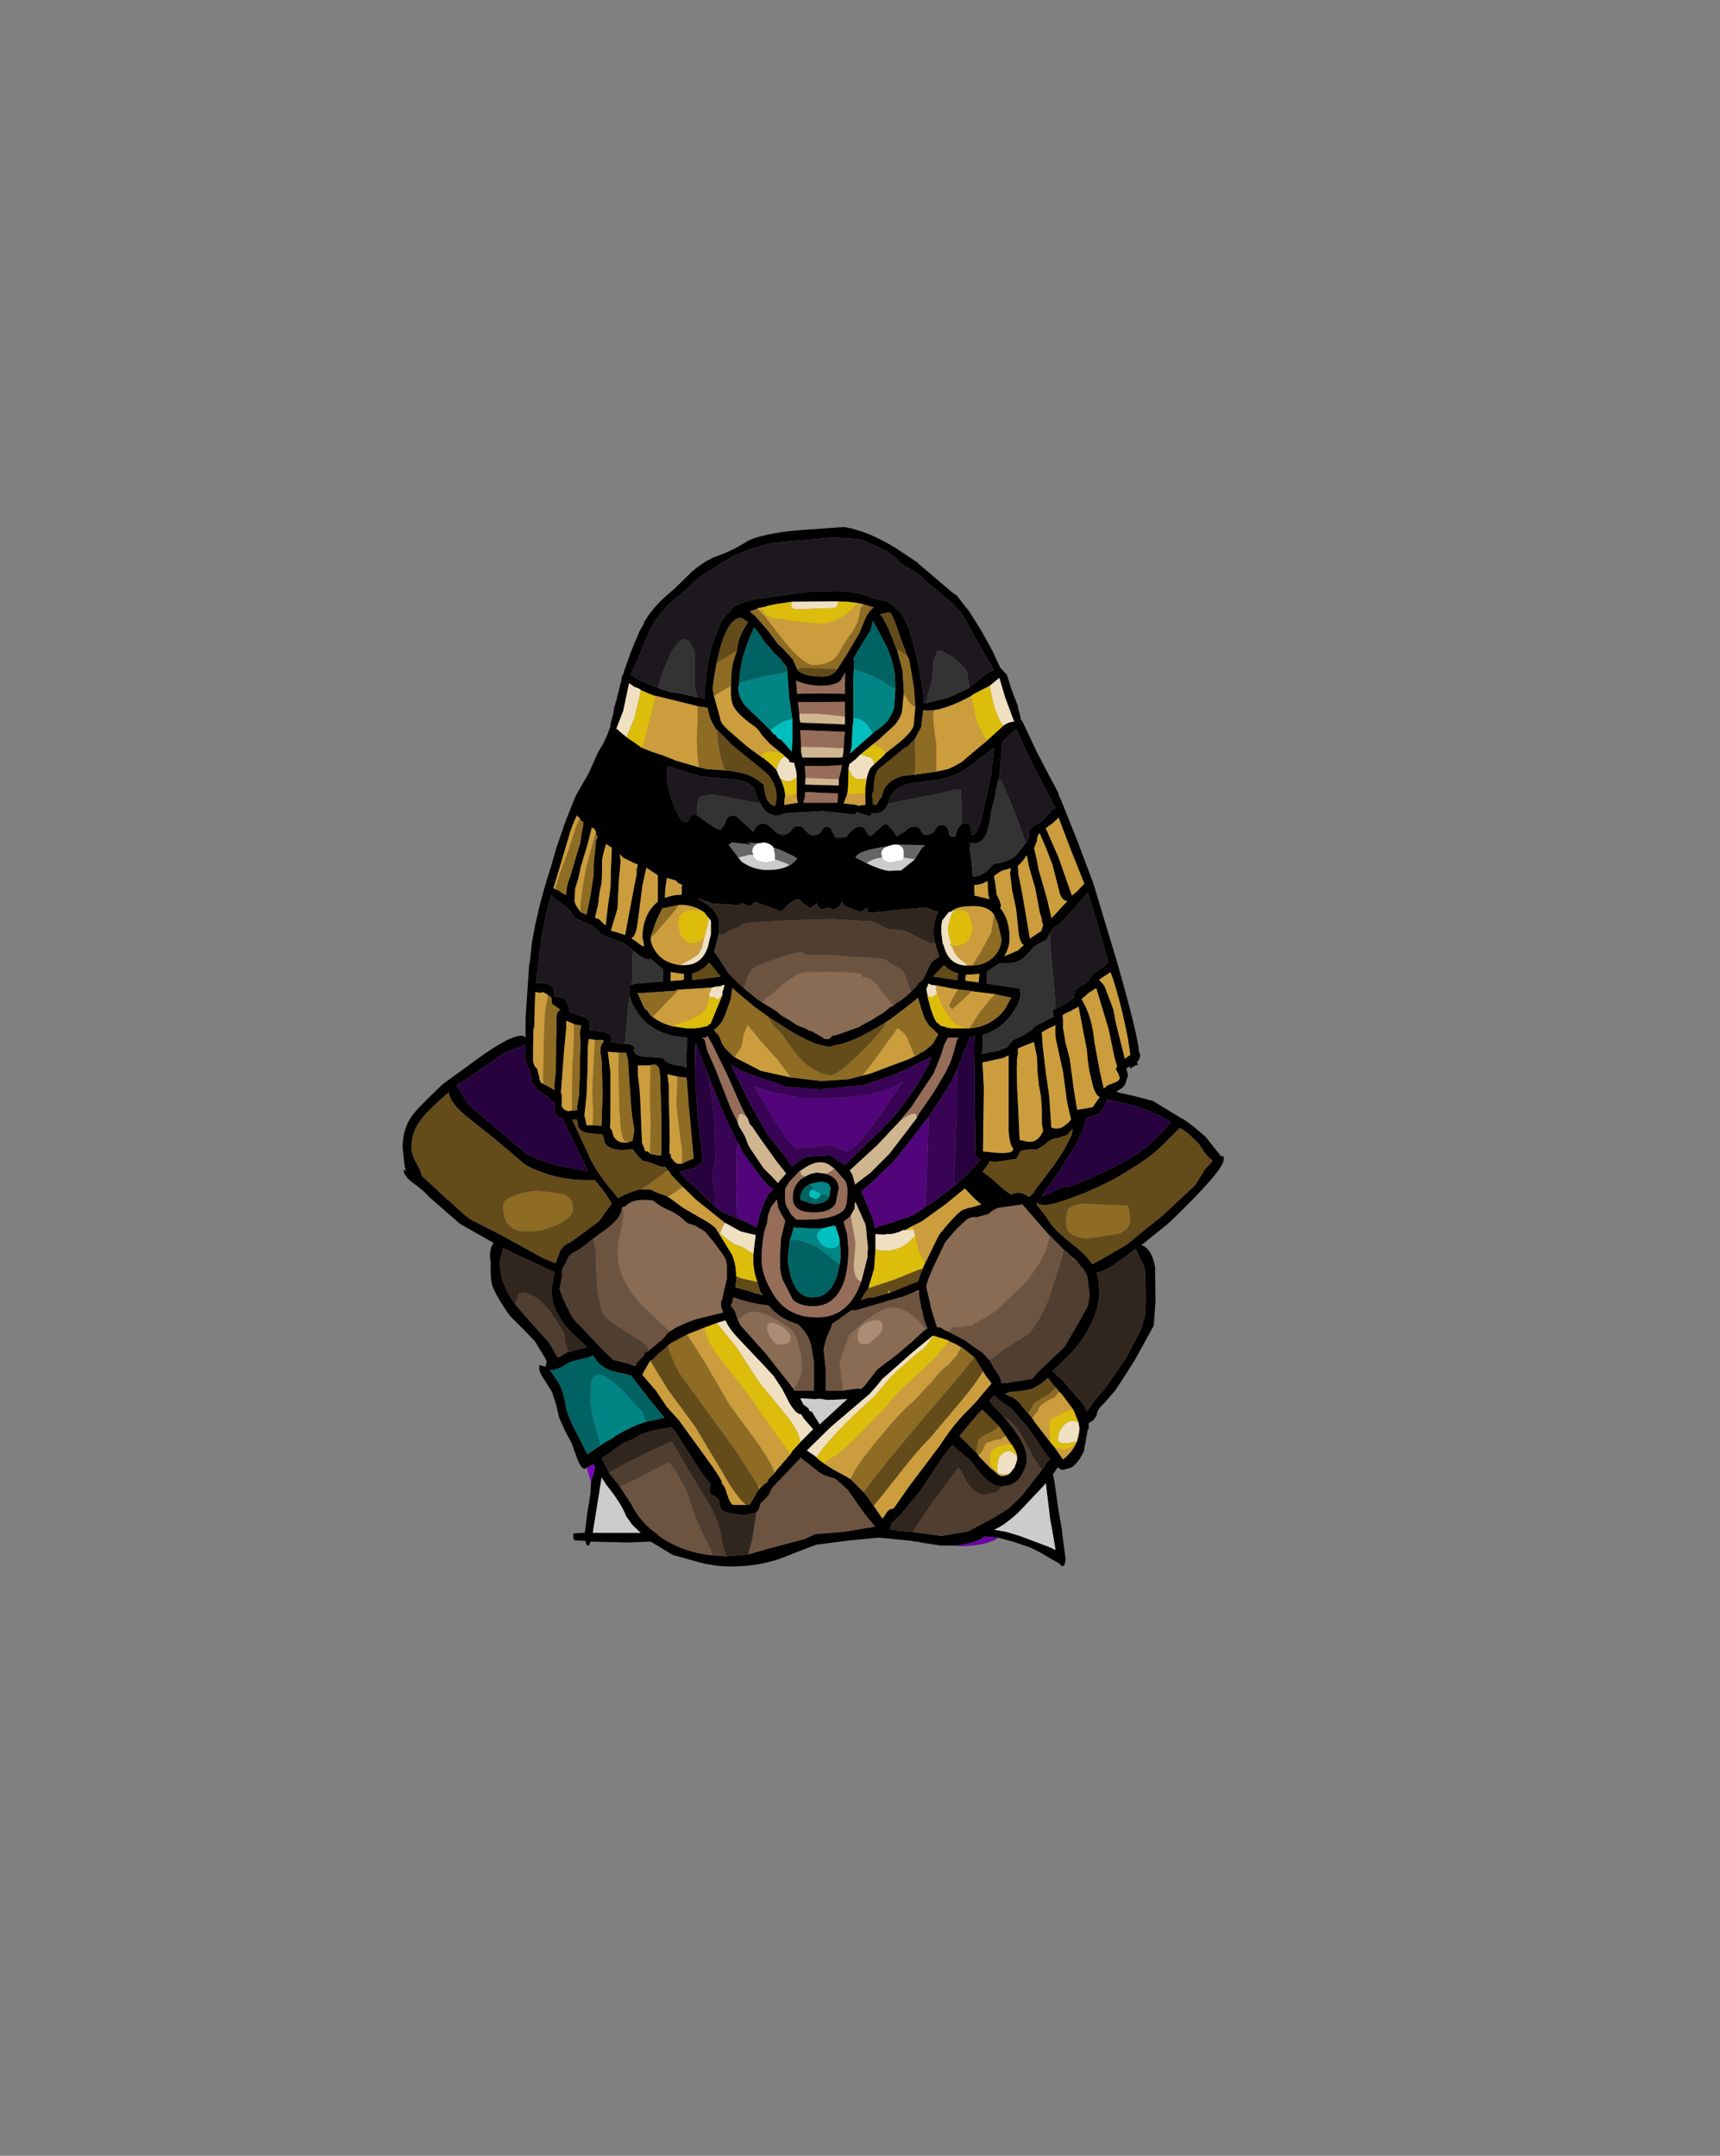 <?xml version="1.0" encoding="UTF-8" standalone="no"?>
<svg xmlns:ffdec="https://www.free-decompiler.com/flash" xmlns:xlink="http://www.w3.org/1999/xlink" ffdec:objectType="frame" height="243.6px" width="194.4px" xmlns="http://www.w3.org/2000/svg">
  <rect width="100%" height="100%" fill="#808080" stroke="none"/>
  <g transform="matrix(1.0, 0.0, 0.0, 1.0, 4.4, 72.6)">
    <use ffdec:characterId="879" height="117.55" transform="matrix(1.0, 0.0, 0.0, 1.0, 41.1, -13.15)" width="92.8" xlink:href="#shape0"/>
  </g>
  <defs>
    <g id="shape0" transform="matrix(1.0, 0.0, 0.0, 1.0, -41.1, 13.15)">
      <path d="M65.15 6.85 L65.25 6.6 65.85 4.2 65.85 4.1 Q65.9 3.65 66.1 3.5 L66.1 3.35 66.95 0.95 67.85 -1.2 68.4 -2.2 68.4 -2.35 68.5 -2.45 Q69.5 -4.15 71.45 -5.75 L71.7 -5.95 73.8 -8.0 Q75.3 -9.3 76.75 -9.8 78.45 -10.4 80.15 -11.5 82.3 -12.5 87.5 -12.8 L91.0 -13.05 Q93.75 -12.6 96.95 -10.6 L99.35 -9.0 99.35 -8.95 102.6 -6.2 103.3 -5.6 103.7 -5.35 105.15 -3.5 106.5 -1.35 107.75 0.9 108.65 2.85 109.4 3.65 109.9 5.25 110.65 7.2 110.65 7.35 110.95 8.45 110.95 8.65 111.2 9.0 112.75 12.3 114.05 14.8 114.45 15.55 115.25 17.05 115.25 17.25 115.5 17.75 117.3 22.25 117.35 22.35 118.2 24.65 119.15 27.15 121.85 36.1 Q124.15 44.1 124.35 46.35 L124.45 46.45 124.45 46.8 124.25 47.3 124.15 47.35 124.1 47.45 124.25 47.7 Q123.75 47.8 123.35 48.2 L123.35 47.9 122.9 48.1 123.1 48.9 122.9 49.5 Q122.8 50.2 122.0 50.6 L121.85 50.7 121.8 50.8 122.0 50.85 123.6 51.2 125.9 51.8 129.1 53.75 Q129.4 53.85 130.5 54.7 L131.85 55.85 133.65 58.1 133.75 58.0 133.9 58.1 133.9 58.3 133.9 58.45 Q133.9 59.65 127.7 65.6 L124.6 68.1 Q125.75 68.45 126.15 70.55 L126.2 74.4 126.0 77.2 123.85 81.1 122.9 82.6 121.7 84.45 120.4 85.95 Q119.55 86.7 119.55 87.35 L119.15 87.9 118.65 88.2 118.65 88.9 118.55 88.9 118.1 91.4 Q117.5 92.65 116.75 93.2 L115.75 93.5 Q115.5 93.5 115.15 93.2 L114.6 94.0 114.8 94.95 115.2 97.85 115.65 100.45 115.65 100.65 116.05 103.65 115.9 104.25 115.65 104.4 115.3 104.05 114.3 103.5 Q112.95 102.65 112.0 102.25 L110.1 101.6 108.4 101.15 106.85 101.0 106.6 101.25 Q105.35 101.85 103.7 102.05 L103.25 102.05 102.0 102.05 101.3 101.95 100.7 101.85 100.35 101.8 100.3 101.8 99.2 101.6 99.05 101.6 98.6 101.5 94.9 101.15 91.75 101.45 87.85 101.95 86.65 102.4 83.7 103.55 Q80.85 104.5 77.7 104.4 L76.85 104.35 75.25 104.1 71.8 103.15 71.55 103.05 69.15 101.6 66.55 101.7 62.35 101.6 62.15 102.05 Q61.85 102.05 61.75 101.5 L61.35 101.5 60.6 101.45 60.45 101.35 60.4 101.1 60.4 100.8 Q60.4 100.65 60.7 100.65 L61.7 100.6 62.0 98.25 62.35 96.1 62.4 94.85 62.85 93.25 62.7 92.85 61.9 93.25 Q61.75 93.4 61.65 93.35 61.25 93.35 60.8 92.1 L60.2 90.45 59.45 89.05 58.8 87.6 58.45 86.1 58.0 84.7 57.15 83.35 Q56.55 82.5 56.55 82.05 L56.55 81.65 57.3 81.85 57.3 81.65 57.4 81.25 57.15 80.75 56.05 78.95 54.85 77.7 53.2 76.05 Q51.7 73.9 51.25 72.7 51.0 71.85 51.05 69.95 50.9 69.2 51.05 68.65 51.15 68.15 51.4 67.85 L47.6 65.7 45.65 64.0 44.1 62.65 Q43.65 62.05 42.0 60.85 41.2 60.15 41.2 59.55 L41.45 59.75 41.3 58.9 41.1 57.0 Q41.15 54.9 42.15 53.5 42.75 52.65 45.65 49.9 L50.4 46.45 Q54.1 43.95 54.9 44.55 L55.0 44.65 55.0 44.35 55.0 43.95 55.0 42.5 55.4 36.5 55.5 36.0 55.7 34.05 Q56.35 30.0 57.9 25.25 L58.5 23.15 59.25 21.0 59.35 20.65 60.05 18.85 60.2 18.5 Q60.55 17.5 61.0 16.75 L62.15 14.75 63.2 12.4 63.8 11.4 64.25 10.4 64.6 9.45 64.6 9.25 64.75 8.65 64.95 7.85 64.95 7.7 65.15 7.0 65.15 6.85 M105.15 5.1 L106.65 3.85 Q107.3 3.3 107.95 3.15 L107.1 1.7 105.65 -0.85 104.5 -2.95 Q103.55 -4.3 102.6 -4.95 L101.4 -5.95 100.5 -6.7 99.45 -7.7 98.15 -8.5 Q97.55 -8.7 96.95 -9.45 L95.85 -10.3 Q93.2 -11.6 92.6 -11.7 L89.65 -11.85 82.75 -11.25 80.15 -10.45 78.55 -9.8 77.1 -8.95 Q76.85 -8.7 75.55 -8.0 L74.35 -7.15 73.25 -6.05 71.9 -4.95 Q69.75 -3.2 68.65 -0.5 L67.7 1.85 66.85 3.65 66.95 3.65 67.55 4.1 68.9 4.7 69.95 5.1 70.1 5.2 71.55 5.65 71.9 5.65 74.45 6.2 75.25 6.35 75.3 6.35 75.3 5.1 Q75.4 3.25 75.75 1.7 76.05 0.1 76.85 -1.7 L77.2 -2.55 77.95 -3.4 Q78.05 -3.4 78.15 -3.5 78.3 -4.25 80.75 -4.85 L86.65 -5.7 90.3 -5.8 Q92.75 -5.75 94.2 -5.0 L96.0 -4.6 96.45 -4.25 97.45 -3.3 Q98.35 -2.05 99.2 1.65 99.95 4.9 100.0 6.85 L100.15 6.85 100.3 6.85 102.85 6.2 103.75 5.8 105.0 5.2 105.15 5.1 M81.2 -3.8 L81.1 -3.8 81.0 -3.75 80.45 -3.55 80.35 -3.5 80.95 -3.0 82.4 -1.35 83.55 0.2 84.1 0.7 85.2 1.9 85.7 3.0 85.7 3.1 Q86.4 3.8 88.2 3.85 89.5 3.95 90.15 3.15 L90.25 3.0 91.3 1.35 92.75 -1.1 93.25 -2.35 Q93.55 -3.15 94.0 -3.65 L94.35 -4.0 94.25 -4.0 93.25 -4.3 92.6 -4.45 91.45 -4.6 91.0 -4.6 90.3 -4.65 89.85 -4.65 89.35 -4.65 85.1 -4.6 83.4 -4.35 83.35 -4.35 82.4 -4.15 81.95 -4.0 81.6 -3.95 81.3 -3.9 81.2 -3.8 M78.9 0.9 L78.9 0.85 Q79.0 -0.55 80.0 -2.05 L80.15 -2.3 79.4 -2.8 Q77.85 -2.8 76.85 1.2 L76.6 2.3 Q76.3 3.8 76.15 5.25 L76.3 6.05 77.0 8.55 Q77.0 9.15 78.2 10.15 L80.1 11.8 81.75 13.0 81.9 13.05 82.05 13.2 Q82.8 13.75 83.2 14.25 L83.35 14.35 83.35 14.45 83.4 14.5 83.5 14.65 83.5 14.75 83.75 15.3 83.85 15.45 84.25 16.55 84.35 17.25 84.25 17.85 84.25 18.35 85.8 18.1 Q85.65 17.85 85.65 17.05 L85.65 16.85 85.65 15.2 85.6 14.65 85.6 14.6 85.35 13.6 85.3 13.6 84.8 13.5 84.8 13.4 84.8 13.3 84.35 12.9 84.15 12.7 83.9 12.5 82.55 11.4 81.7 10.45 Q81.2 9.65 80.75 9.4 78.85 8.05 78.45 7.1 78.15 6.4 78.2 5.05 L78.2 4.9 78.3 3.1 Q78.45 2.05 78.9 0.9 M84.6 3.35 L84.65 3.25 84.6 3.15 84.45 2.65 84.35 2.55 84.0 2.15 84.0 2.05 83.85 2.0 83.85 1.9 83.2 1.3 82.7 0.7 82.1 0.05 81.4 -1.0 80.85 -1.7 80.6 -1.2 80.15 -0.1 79.55 1.65 79.3 2.95 79.2 3.65 79.15 4.6 79.05 5.1 Q79.05 6.15 79.8 7.1 L81.75 9.0 82.7 9.95 82.7 10.0 82.75 10.0 83.05 10.35 83.35 10.5 83.35 10.6 83.55 10.85 83.85 10.95 84.65 11.8 84.65 11.85 84.95 12.15 85.1 12.35 85.15 12.35 85.1 12.3 85.15 10.9 85.15 8.65 84.95 7.2 84.85 6.6 84.8 6.35 84.8 6.2 84.6 3.5 84.6 3.35 M98.15 1.55 L97.3 -0.75 Q96.55 -3.05 96.2 -3.4 L96.0 -3.4 95.95 -3.4 95.15 -3.2 95.1 -3.2 95.2 -3.0 95.2 -2.95 95.3 -2.95 96.0 -1.6 96.45 -0.5 96.9 0.7 96.95 0.7 97.6 3.15 97.75 5.4 97.75 5.8 97.55 7.85 Q97.3 8.7 96.65 9.4 L94.85 11.05 94.2 11.55 92.8 12.7 92.2 13.3 92.05 13.35 92.05 13.4 91.6 13.75 91.5 14.25 91.45 16.45 91.35 17.15 90.95 18.2 91.15 18.2 92.45 18.35 92.55 18.45 93.25 18.35 93.4 18.35 93.4 17.05 93.4 16.4 93.55 15.4 Q93.7 14.6 94.0 14.15 L94.4 13.75 95.45 12.8 95.7 12.5 96.6 11.8 Q98.5 10.35 98.85 9.45 L99.05 7.25 98.9 5.1 98.35 1.9 98.15 1.55 M96.8 5.25 L96.75 3.75 Q96.55 1.9 95.6 0.05 L94.65 -1.75 94.25 -2.45 94.0 -1.4 92.6 0.85 92.05 1.85 92.1 2.0 92.1 2.55 92.1 3.0 92.05 4.0 92.05 8.55 92.05 8.95 91.95 9.6 91.95 9.75 91.85 11.85 91.65 12.55 92.9 11.45 94.25 10.25 95.3 9.45 Q96.3 8.65 96.65 7.35 L96.8 5.3 96.8 5.25 M122.75 47.0 L123.35 46.6 123.1 44.9 Q122.35 40.95 121.35 37.9 L121.1 37.25 120.9 37.4 119.9 38.05 119.85 38.15 120.4 38.75 120.95 40.15 121.45 41.5 121.7 42.9 122.35 45.5 122.75 47.1 122.75 47.0 M121.55 46.85 L120.9 43.7 120.1 41.05 119.5 39.05 118.65 39.6 117.85 40.3 118.2 40.95 Q119.05 42.6 119.3 45.15 L119.9 48.4 120.35 50.4 120.75 50.05 121.65 49.7 Q122.15 49.5 122.15 49.15 L121.95 48.65 121.7 48.2 121.85 47.9 121.55 46.85 M109.0 9.4 Q109.6 8.95 110.2 8.95 L110.2 8.9 109.2 6.2 108.55 4.0 107.45 4.9 105.7 5.8 105.35 6.05 Q102.75 7.45 101.15 7.65 L100.45 7.7 99.95 7.65 99.7 9.6 99.0 10.9 98.85 11.05 98.25 11.7 98.1 11.8 97.8 11.95 94.85 14.35 Q94.4 14.95 94.35 16.45 L94.35 16.75 94.25 16.9 94.15 17.35 94.25 17.6 94.25 18.3 94.35 18.3 94.65 18.35 95.0 17.75 95.3 17.4 Q95.3 16.65 96.0 15.95 96.8 15.2 97.9 15.05 L98.0 15.05 98.75 14.95 98.85 14.95 101.4 14.6 102.75 14.3 103.4 14.0 104.3 13.5 105.7 12.3 107.15 11.1 107.3 10.95 108.9 9.5 109.0 9.4 M111.5 22.7 Q111.55 22.6 111.65 22.6 L111.9 21.95 111.9 21.25 112.5 20.65 113.25 20.3 114.6 18.85 114.9 18.7 114.8 18.55 112.3 13.75 110.45 9.8 108.9 11.2 108.8 12.4 108.6 14.85 108.4 15.6 107.95 17.85 107.65 19.0 107.45 20.4 107.1 21.6 Q106.5 22.8 105.7 22.7 L105.35 22.7 105.15 22.6 105.15 23.05 105.25 23.55 105.25 23.8 105.35 24.15 105.55 26.45 105.65 26.45 Q106.35 26.4 107.0 25.95 L107.6 25.35 Q107.8 24.95 108.3 24.95 110.0 24.65 110.55 23.9 L110.65 23.9 110.65 23.8 111.5 22.7 M104.3 20.5 L104.85 20.4 Q105.2 20.4 105.35 21.0 L105.4 21.6 105.35 21.7 105.55 21.7 Q106.15 21.75 106.7 19.15 L107.6 15.05 107.95 11.9 104.85 14.25 Q103.45 15.2 101.4 15.55 L98.55 15.9 Q97.1 16.25 96.55 17.0 L96.1 17.55 96.15 17.75 96.0 18.2 95.65 18.8 Q95.15 19.35 94.55 19.3 L94.15 19.3 94.05 19.55 94.0 19.55 93.65 19.55 92.75 19.3 92.6 19.15 92.1 19.45 88.6 19.05 84.35 19.3 83.65 19.55 83.55 19.55 83.4 19.55 83.0 19.55 82.9 19.45 Q82.1 19.35 81.55 18.2 L81.3 17.85 80.85 16.65 80.85 16.45 80.15 15.9 Q79.3 15.45 77.6 15.4 L74.7 15.1 71.05 13.95 70.95 14.6 Q70.9 15.75 71.45 17.5 72.0 19.15 72.7 20.25 L73.35 20.25 73.35 20.1 73.5 20.1 73.7 19.55 74.2 19.45 74.45 19.55 75.45 20.3 76.5 21.0 77.0 21.15 77.1 21.1 77.25 20.9 77.5 20.5 77.55 20.4 Q77.75 19.55 78.5 19.55 78.85 19.55 79.55 20.3 L80.75 21.4 81.0 20.9 Q81.3 20.45 81.95 20.45 82.3 20.45 83.0 21.15 L83.35 21.45 83.5 21.6 84.1 21.85 84.6 21.6 84.95 21.35 Q85.35 20.65 85.9 20.75 86.4 20.75 86.6 21.25 L87.25 21.75 87.35 21.75 Q88.1 21.85 88.4 21.35 88.7 20.8 89.05 20.8 89.5 20.8 89.7 21.45 L89.8 21.55 89.9 21.7 89.9 21.9 90.25 22.2 91.25 21.95 91.65 21.45 Q92.3 20.8 92.75 20.8 93.3 20.8 93.5 21.35 93.7 21.85 94.05 21.85 L94.85 21.15 Q95.45 20.5 95.8 20.5 L96.55 21.25 96.95 21.9 97.9 21.35 Q98.25 20.8 99.0 20.8 99.6 20.8 99.7 21.35 L100.0 21.7 Q101.05 21.75 101.3 21.15 101.5 20.6 102.1 20.6 102.6 20.65 102.85 21.4 102.85 21.9 103.25 21.95 L103.55 21.95 103.6 21.85 103.8 21.1 104.3 20.5 M114.6 20.4 L113.8 21.0 115.25 24.3 116.75 28.6 117.3 28.15 118.15 27.25 116.65 23.5 115.25 19.8 114.6 20.4 M112.45 23.3 L112.5 23.3 112.75 24.4 113.0 25.7 113.35 26.9 113.95 29.0 114.45 31.15 116.25 29.2 Q115.55 29.2 115.3 28.05 L114.55 25.1 113.75 23.05 113.1 21.55 Q112.8 21.85 112.8 22.45 L112.45 23.3 M91.1 3.8 L91.15 3.35 90.6 4.3 Q90.0 4.9 88.2 4.9 86.55 4.8 85.6 4.3 L85.6 4.6 85.7 5.8 88.55 5.75 91.1 5.8 91.1 3.8 M85.95 8.05 L85.95 8.45 86.05 9.05 91.1 9.25 91.1 9.05 91.1 8.8 91.1 8.35 91.1 6.7 85.8 6.75 85.95 8.05 M86.15 11.8 L86.15 12.35 86.15 12.4 86.25 12.85 86.3 13.0 87.75 13.0 89.5 13.0 90.25 13.0 90.35 13.0 90.8 13.0 90.85 12.9 90.85 12.85 90.95 12.05 90.95 11.95 91.0 10.9 91.1 10.1 88.6 10.0 86.05 9.9 86.15 11.8 M90.4 15.45 L90.65 14.45 90.75 13.85 89.15 13.95 86.9 13.95 86.55 13.95 86.6 14.3 86.65 15.3 86.6 16.05 90.4 16.15 90.4 15.45 M86.4 18.1 L88.6 18.1 90.25 18.1 90.3 17.05 88.4 17.0 87.1 16.9 86.6 16.9 86.6 17.35 86.4 18.1 M77.55 14.45 L78.05 14.5 Q80.1 14.75 81.0 15.4 L81.3 15.6 81.9 16.05 82.1 17.15 82.2 17.55 82.3 17.65 82.3 17.75 82.65 18.2 Q82.8 18.35 83.2 18.5 L83.35 17.85 Q83.5 15.95 82.1 14.65 L78.3 11.55 76.7 9.9 76.6 9.9 Q75.95 8.95 75.8 8.3 L75.55 7.35 75.4 7.35 74.45 7.2 72.65 6.75 69.6 6.0 69.5 6.0 68.05 5.4 67.95 5.3 Q67.65 5.1 67.35 5.05 L66.7 4.6 66.05 7.7 65.3 9.65 65.25 9.65 65.25 9.75 65.3 9.75 66.0 10.35 66.2 10.5 66.4 10.7 67.45 11.4 68.15 11.9 69.3 12.35 Q70.9 12.85 72.0 13.35 L74.6 14.1 74.8 14.15 75.4 14.3 77.55 14.45 M83.05 23.2 Q82.7 22.7 81.95 22.6 L81.3 22.7 80.1 22.6 80.65 22.85 78.35 22.6 77.95 22.85 78.45 23.5 79.05 24.3 79.4 24.75 Q80.6 25.6 82.05 25.7 83.9 25.75 84.85 25.15 L85.0 25.1 85.55 24.6 85.7 24.4 Q85.2 24.05 83.7 23.4 L83.05 23.2 M97.1 22.85 L96.55 22.85 95.85 23.05 Q92.55 23.5 92.3 24.3 L93.25 24.8 93.55 24.95 Q95.3 25.75 96.1 25.8 L97.45 25.75 99.0 24.5 99.7 23.35 100.15 22.9 97.1 22.85 M101.25 33.85 Q101.05 33.05 101.15 31.95 L101.25 31.65 Q101.3 31.0 101.65 30.45 L100.9 30.2 100.3 29.95 97.1 30.2 94.2 30.55 Q93.65 30.55 93.65 30.3 L93.65 29.95 93.25 30.2 92.9 30.45 92.4 30.3 91.65 30.0 Q90.95 29.8 90.75 29.3 L90.5 29.8 89.85 30.2 89.5 30.05 89.3 29.95 88.85 30.05 88.45 30.2 88.05 29.85 87.9 29.45 87.7 29.7 87.15 30.0 86.4 29.5 85.9 29.0 Q85.35 29.0 84.65 29.65 L83.9 30.4 80.95 29.3 80.75 29.5 80.3 29.8 79.95 29.65 79.55 29.45 79.3 29.55 78.9 29.7 78.65 29.65 76.15 29.5 74.6 28.95 74.4 28.9 74.6 29.0 75.6 29.65 Q76.85 30.55 76.9 31.95 L76.9 32.1 76.9 32.25 76.85 32.9 76.3 35.0 76.5 35.15 77.95 37.4 78.7 38.15 79.4 38.85 79.55 38.9 79.65 39.05 81.25 40.35 81.8 40.7 83.35 41.65 83.85 42.1 84.95 42.75 85.7 43.25 86.6 43.6 86.65 43.6 86.8 43.7 87.1 43.85 87.15 43.9 87.35 43.9 87.4 43.95 88.45 44.55 88.8 44.8 88.95 44.8 89.3 44.8 89.65 44.45 90.3 44.3 92.8 43.4 92.8 43.35 94.2 42.6 94.5 42.4 95.5 41.8 95.8 41.55 96.2 41.2 96.55 41.05 96.95 40.7 97.1 40.65 97.6 40.3 98.05 39.95 98.25 39.75 98.55 39.5 99.35 38.65 99.35 38.55 99.95 38.05 100.15 37.6 100.8 36.25 Q101.15 35.85 101.4 35.75 L101.75 35.5 101.25 33.85 M82.45 42.3 L80.85 41.15 78.35 39.05 78.2 40.3 77.55 42.1 77.2 42.85 76.7 43.45 76.3 43.75 76.6 44.2 76.7 44.2 76.9 44.55 77.05 44.9 77.2 45.3 77.55 45.85 77.95 46.25 78.55 46.8 78.65 46.85 78.8 46.95 81.6 48.4 85.0 49.15 88.4 49.55 91.5 49.35 93.05 48.95 93.85 48.75 98.25 47.1 99.0 46.75 99.05 46.75 99.7 46.35 Q99.8 46.25 99.95 46.25 L101.0 45.4 101.6 44.35 101.65 44.3 Q101.25 43.85 100.65 43.35 L100.15 42.6 99.85 41.8 99.35 40.15 98.7 40.7 96.6 42.3 96.2 42.6 95.65 42.95 Q91.85 45.3 90.0 45.5 L89.35 45.7 88.55 45.55 88.45 45.5 Q87.5 45.4 84.85 43.85 L82.45 42.3 M101.4 38.75 L100.9 38.7 100.5 38.55 100.5 38.65 100.3 39.2 100.45 39.95 100.45 40.1 Q101.05 42.45 101.5 42.95 L101.5 43.0 101.6 43.0 101.75 43.1 101.85 43.25 102.0 43.35 102.15 43.35 102.3 43.4 102.35 43.4 102.75 43.55 103.1 43.6 103.3 43.6 103.95 43.6 104.15 43.6 105.05 43.6 105.2 43.6 105.65 43.55 106.15 43.45 106.2 43.4 106.35 43.4 Q108.1 42.9 109.2 41.4 L109.9 40.1 109.7 40.1 108.55 39.85 108.1 39.75 105.4 39.4 105.35 39.4 105.2 39.35 103.9 39.2 103.2 39.1 101.4 38.75 M100.9 46.8 L98.6 47.95 Q97.3 48.65 95.15 49.35 L93.3 50.0 88.4 50.5 84.5 50.2 80.85 48.95 79.4 48.4 78.2 47.7 80.15 51.7 82.4 55.7 84.15 57.85 85.15 59.25 Q86.05 58.35 86.8 58.1 L89.45 57.95 91.1 59.05 93.65 56.55 Q96.8 53.65 98.05 51.7 L99.45 49.7 100.55 47.7 100.9 46.8 M114.9 41.4 L116.0 40.85 116.95 40.15 117.0 39.75 117.2 39.25 Q117.5 38.9 118.3 38.55 L118.95 37.75 Q119.25 37.25 119.9 36.95 L120.85 36.15 120.0 33.05 118.55 28.25 117.0 30.05 115.25 31.95 Q114.8 32.0 114.45 32.55 L114.25 32.85 113.95 33.45 113.95 33.55 113.45 33.8 112.5 34.35 111.35 35.6 Q110.45 36.3 109.35 36.25 L108.55 36.25 107.15 37.2 107.15 38.05 107.15 38.55 110.2 39.0 110.55 39.05 110.8 39.1 110.95 39.1 110.85 39.4 110.95 39.6 110.95 39.75 Q110.85 40.95 109.6 42.45 108.4 43.85 106.65 44.35 L106.65 44.85 106.65 45.7 106.6 46.5 107.2 46.35 108.4 46.15 109.5 45.7 Q109.75 45.15 110.25 44.85 L111.35 44.35 112.3 43.7 Q112.4 43.35 113.5 42.9 L114.7 42.25 Q114.45 41.55 114.8 41.4 L114.9 41.4 M111.9 25.35 L111.65 24.05 111.15 24.75 110.65 25.25 110.7 26.2 110.95 27.4 111.2 28.7 112.0 33.45 112.75 32.95 113.35 32.55 113.25 32.45 113.35 32.4 113.5 31.95 113.35 31.5 113.35 31.3 113.25 30.95 113.1 30.45 112.6 27.75 111.9 25.35 M109.85 25.5 L109.2 25.7 Q108.75 25.75 107.95 26.4 L108.1 27.25 108.25 28.5 108.55 29.1 108.75 29.7 108.65 30.0 Q109.75 31.3 109.7 33.55 109.7 34.5 109.1 35.45 L110.65 34.8 111.3 34.2 111.35 34.2 Q110.85 34.0 110.7 32.6 L110.45 30.15 110.0 28.05 109.75 26.05 109.85 25.5 M107.45 29.0 L107.3 28.5 107.2 26.95 Q106.5 27.4 105.75 27.4 L105.7 27.4 105.75 28.4 105.75 28.6 107.45 29.0 M107.95 30.75 L107.65 30.4 Q106.85 29.7 105.25 29.8 103.8 29.8 103.1 30.4 L103.05 30.45 102.85 30.45 102.1 31.4 102.0 32.0 102.0 32.85 102.15 34.0 102.3 34.35 Q102.85 36.45 104.85 36.5 L105.5 36.5 Q107.15 36.45 108.1 35.3 108.75 34.5 108.8 33.55 L108.4 31.8 107.95 30.75 M106.2 38.4 L106.3 37.45 104.85 37.55 104.75 37.55 104.7 38.15 104.9 38.25 106.2 38.4 M103.8 38.05 L103.9 37.4 Q102.85 37.1 102.3 36.45 L101.05 37.75 103.8 38.15 103.8 38.05 M106.35 58.45 L105.95 58.1 Q105.75 58.0 105.85 55.4 L105.75 52.3 105.75 48.4 105.7 45.8 105.75 44.45 105.15 44.65 105.15 44.8 104.3 46.85 104.25 47.1 103.75 48.25 103.2 49.5 101.85 51.65 100.55 53.6 100.2 54.05 98.55 56.2 96.65 58.6 94.25 60.9 92.95 62.05 93.3 62.85 94.25 65.1 94.5 66.2 Q94.85 65.9 95.95 65.7 L98.85 64.7 100.2 63.75 100.5 63.6 101.65 62.8 101.8 62.65 101.85 62.55 102.0 62.5 103.55 61.35 104.85 60.15 106.35 58.55 106.45 58.45 106.35 58.45 M99.2 53.75 L99.45 53.25 101.05 50.95 102.45 48.6 103.05 47.35 103.4 46.25 103.75 44.9 103.95 44.65 102.75 44.65 102.35 45.4 101.95 46.65 101.15 48.65 98.6 52.5 97.15 54.25 94.75 56.8 91.65 59.65 91.95 60.15 92.25 61.25 92.55 61.0 94.0 59.9 96.1 57.8 99.2 53.75 M110.65 45.9 L110.65 46.5 110.55 47.1 Q110.45 48.75 110.65 51.95 L110.85 56.2 111.5 56.35 Q112.6 56.65 113.25 55.65 L113.5 55.2 113.35 54.35 113.35 52.75 113.25 51.35 113.0 49.9 112.85 48.45 112.8 46.85 112.45 45.15 111.05 45.7 110.65 45.9 M106.7 48.45 L106.8 50.35 106.7 57.5 108.1 57.65 Q110.0 57.8 110.1 57.3 L110.1 57.15 Q109.7 56.75 109.6 55.2 L109.6 52.05 109.6 46.95 109.6 46.65 109.0 46.95 106.7 47.45 106.65 47.45 106.7 48.45 M116.6 41.65 Q115.85 41.95 115.7 42.15 L115.75 42.75 115.75 43.55 116.05 45.3 116.5 47.0 117.0 50.7 117.35 52.8 118.3 52.65 119.1 52.5 119.9 51.35 Q119.3 51.2 118.9 49.15 118.55 47.9 118.45 46.1 L117.85 43.0 117.5 41.15 116.6 41.65 M113.8 48.55 L114.2 51.3 114.4 54.35 114.4 54.75 114.55 54.85 Q115.4 55.05 115.9 54.6 L116.35 54.25 116.65 53.9 116.2 51.95 115.75 48.55 115.05 45.35 Q114.8 44.45 114.9 43.25 L113.95 43.7 113.35 44.05 113.45 45.55 113.8 48.55 M120.75 51.7 L120.4 52.45 119.85 53.25 118.65 53.65 118.4 53.75 117.95 55.2 117.15 56.85 116.15 58.35 115.15 60.05 113.45 62.35 113.35 62.5 113.45 62.5 114.45 62.15 115.4 61.6 116.25 61.5 Q116.65 61.5 119.65 60.15 122.8 58.7 124.0 57.85 125.6 56.8 126.85 55.45 L127.95 54.2 Q125.55 52.75 122.65 52.05 L120.9 51.7 120.85 51.65 120.75 51.7 M112.45 62.05 L114.8 58.95 115.85 57.35 116.7 55.7 116.85 54.95 116.2 55.65 115.15 56.0 Q114.4 56.05 113.9 56.55 L113.45 56.9 Q113.0 57.15 112.75 57.3 L111.8 57.3 110.95 57.45 110.8 57.8 110.45 58.35 108.1 58.7 107.45 58.6 107.45 58.7 106.7 59.75 106.65 59.8 107.65 60.55 109.1 61.85 109.85 62.35 110.0 62.35 110.05 62.3 110.45 62.2 Q111.05 62.05 111.9 62.65 L112.4 62.2 112.5 62.15 112.5 62.05 112.45 62.05 M114.25 67.05 L113.1 65.75 111.15 63.5 108.4 63.9 Q107.75 64.15 107.3 64.6 L106.0 64.95 Q105.25 64.85 104.7 65.35 L103.6 66.4 102.45 67.75 101.25 70.25 Q100.35 72.2 100.3 72.8 L100.9 75.45 101.5 77.35 Q101.95 77.35 102.3 77.65 L102.85 77.9 104.65 78.85 106.7 80.3 107.45 81.1 107.95 82.0 Q108.75 83.1 108.75 83.55 L108.75 83.7 109.5 83.65 112.25 83.2 112.95 82.4 115.9 79.6 117.65 76.6 118.55 74.95 118.75 73.8 118.55 72.1 118.55 71.85 118.45 71.6 118.3 71.25 117.95 70.65 117.85 70.65 117.2 69.75 117.1 69.7 116.75 69.45 116.15 68.85 116.0 68.75 115.85 68.6 115.85 68.65 114.3 67.05 114.25 67.05 M100.15 70.15 L100.45 69.55 101.75 66.9 Q103.4 64.85 104.2 64.25 104.5 64.0 105.7 63.75 L106.5 63.5 105.7 62.8 104.65 61.7 102.45 63.5 99.8 65.4 98.7 65.95 97.9 66.4 97.8 66.4 97.65 66.4 97.15 66.65 97.1 66.65 96.55 66.8 96.35 66.85 96.3 66.85 96.15 66.85 95.8 66.85 95.65 66.9 95.3 66.9 94.55 66.85 94.55 68.35 94.55 68.6 94.4 70.75 93.75 72.95 93.65 73.15 93.65 73.2 93.55 73.2 92.9 74.3 93.05 74.25 93.7 74.05 94.0 74.0 94.15 74.0 94.25 74.0 94.35 74.0 95.35 73.7 95.6 73.65 95.85 73.55 95.95 73.55 96.2 73.45 99.35 72.2 99.85 70.8 100.15 70.15 M112.85 63.3 L112.8 63.4 112.75 63.5 113.9 64.95 Q114.4 66.1 116.75 67.95 118.4 69.2 119.05 70.25 L120.0 69.75 123.0 68.0 124.95 66.4 127.0 64.75 130.65 61.35 131.85 59.45 132.65 58.6 131.85 57.8 131.1 56.65 129.8 55.4 128.95 54.85 126.7 57.1 Q125.2 58.45 123.15 59.65 121.65 60.7 118.3 62.15 114.7 63.6 113.5 63.6 L112.95 63.45 112.95 63.4 112.85 63.3 M119.85 73.7 Q119.75 75.25 118.95 76.95 118.15 78.65 116.75 80.2 L115.3 81.65 114.55 82.35 115.65 83.3 117.2 85.15 Q118.1 86.0 118.45 86.9 L119.1 85.95 120.55 84.2 122.8 80.95 124.55 77.65 125.05 75.95 125.1 74.4 125.05 71.35 Q125.05 70.65 124.45 69.6 L123.95 68.5 123.3 69.0 Q120.55 71.15 119.55 71.2 119.85 72.0 119.85 73.7 M83.6 61.0 L83.65 60.95 83.65 60.9 84.45 60.0 83.35 58.6 81.7 56.3 80.6 54.7 80.35 54.45 80.1 53.75 80.0 53.65 79.4 52.5 77.7 48.65 76.85 46.95 76.15 45.5 75.75 44.8 75.55 44.45 75.4 44.65 74.95 44.65 75.25 44.9 75.55 46.15 76.05 47.25 76.5 48.3 78.2 52.65 79.0 54.25 79.0 54.35 79.15 54.7 79.75 55.7 79.9 56.05 80.15 56.75 80.45 57.25 81.9 59.4 82.9 60.4 83.5 61.05 83.55 61.05 83.6 61.0 M79.0 65.1 L79.9 65.45 81.1 66.1 81.55 64.45 Q82.2 62.35 83.0 61.8 82.4 61.5 81.3 60.05 L79.55 57.65 79.0 56.5 78.8 56.2 77.6 53.75 77.5 53.4 77.2 52.8 75.75 49.15 75.75 49.05 74.35 45.65 74.3 45.35 74.2 45.3 74.15 48.2 74.2 48.3 74.2 49.75 74.35 51.95 74.5 54.2 74.8 56.4 75.05 58.55 74.1 59.4 72.4 59.8 72.65 60.15 74.95 62.35 76.15 63.5 77.05 64.25 77.35 64.4 77.55 64.5 79.0 65.1 M86.05 59.65 L84.85 60.9 84.35 61.7 Q84.25 62.95 84.45 63.6 L85.0 64.6 85.6 65.2 Q89.7 65.35 90.95 64.15 91.35 63.65 91.35 62.55 91.45 61.5 91.15 60.85 L89.9 59.45 89.35 59.05 Q88.1 58.2 86.15 59.65 L86.05 59.65 M88.95 60.05 Q89.35 60.15 89.65 60.35 90.4 60.85 90.4 61.7 L90.05 63.4 Q89.45 64.45 87.5 64.4 85.15 64.4 85.2 62.7 85.2 61.5 86.05 60.7 L86.6 60.35 Q87.15 60.0 87.9 59.9 L88.8 60.0 88.95 60.05 M89.35 62.55 L89.45 61.8 Q89.5 61.25 88.95 61.05 88.4 60.85 87.75 61.05 L87.15 61.2 Q86.05 61.7 86.05 62.95 L86.55 63.15 87.5 63.45 Q88.85 63.45 89.3 62.7 L89.35 62.55 M88.55 66.2 L87.0 66.2 85.3 66.1 85.2 66.55 84.85 67.65 84.65 69.45 Q84.65 70.65 85.1 72.0 85.8 74.0 87.4 74.0 89.45 74.05 90.25 71.4 L90.5 70.3 90.6 69.55 90.6 68.65 90.5 67.5 90.4 67.05 90.05 66.05 90.0 65.9 89.85 65.9 88.55 66.2 M91.75 64.75 L91.65 64.9 90.95 65.45 91.35 66.85 91.5 68.65 Q91.45 70.9 91.0 72.2 90.0 75.1 87.35 75.0 85.9 74.95 85.2 74.25 L84.15 72.2 Q83.7 71.35 83.75 69.55 L83.85 67.4 84.35 65.35 84.2 65.1 83.85 64.5 83.55 63.9 83.4 62.95 82.75 63.8 82.4 64.75 82.3 65.6 Q81.75 67.0 81.7 69.2 81.55 71.05 82.65 73.0 84.2 76.2 87.75 76.25 91.25 76.4 92.75 72.7 L92.95 72.2 93.65 69.45 93.65 68.95 93.7 68.35 93.55 67.0 Q93.5 65.75 93.25 65.4 L92.45 63.6 92.3 63.25 92.25 63.3 92.2 63.5 92.2 63.95 91.75 64.75 M81.0 67.0 L81.0 66.9 80.85 66.9 80.75 66.9 79.3 66.55 77.6 65.6 77.55 65.6 74.3 63.0 72.75 61.5 71.55 60.25 71.45 60.15 71.25 59.8 71.1 59.65 71.1 59.6 71.05 59.6 70.95 59.45 70.8 59.25 70.6 59.25 70.35 59.25 68.9 58.7 68.8 58.7 68.2 58.55 67.5 57.8 67.5 57.75 67.1 57.25 66.6 57.3 65.9 57.35 Q64.4 57.3 63.95 56.55 L63.85 56.0 63.65 55.55 Q61.4 55.55 61.05 54.9 60.9 54.75 60.9 54.4 L60.8 53.9 60.3 53.9 60.25 53.85 60.3 53.95 62.15 57.95 Q62.65 59.2 64.05 61.05 L64.65 61.8 65.4 62.7 65.4 62.8 Q67.05 61.95 68.05 61.8 L69.1 61.8 69.8 62.15 69.85 62.15 70.95 62.55 71.05 62.65 71.2 62.7 72.85 63.9 74.65 64.95 Q76.05 65.7 76.5 66.2 L76.9 66.85 78.35 69.2 Q78.8 70.3 78.8 71.6 L78.8 72.0 78.8 72.2 78.65 73.05 78.7 72.8 78.8 72.85 79.05 72.95 80.75 73.45 80.85 73.45 80.85 73.55 81.25 73.55 81.4 73.65 81.45 73.65 81.7 73.7 81.75 73.7 81.7 73.55 81.6 73.55 81.2 72.25 Q80.65 70.8 80.75 69.2 L80.75 69.1 81.0 67.0 M99.05 73.35 L97.6 73.95 97.15 74.05 92.4 75.45 91.85 75.45 89.8 76.9 89.65 76.95 89.65 77.15 89.35 77.8 89.35 77.9 89.3 78.0 89.2 78.15 Q88.85 78.95 88.8 79.45 L88.7 79.8 88.7 79.95 88.85 81.4 88.85 81.55 88.95 82.15 88.95 82.4 88.95 83.1 88.95 84.2 88.95 84.3 88.95 84.55 90.8 84.55 91.35 84.45 92.55 84.3 92.9 84.35 93.3 84.0 94.0 83.1 94.75 82.15 95.7 81.4 96.15 81.1 97.05 80.4 98.55 79.1 100.0 77.8 Q100.15 77.65 100.2 77.65 L100.45 77.5 Q100.05 76.85 99.8 75.35 L99.7 75.25 99.7 75.0 99.45 73.65 99.45 73.35 99.45 73.2 99.35 73.2 99.05 73.35 M101.0 78.35 L98.75 80.2 96.15 82.5 95.35 83.2 94.65 84.05 93.9 84.9 89.5 88.65 86.8 91.3 87.75 91.95 87.9 92.1 88.1 92.3 88.85 92.85 89.7 93.4 91.35 94.3 91.75 94.55 93.2 96.0 93.7 96.6 94.25 97.45 94.35 97.55 95.35 99.0 95.85 98.25 Q96.1 97.9 96.6 97.85 L98.35 95.35 101.85 90.7 Q103.45 88.2 105.35 86.4 L106.1 85.6 106.2 85.45 107.6 83.8 107.65 83.7 107.0 82.85 106.7 82.35 105.85 80.95 105.7 80.8 105.7 80.75 104.5 79.8 104.4 79.75 104.3 79.65 104.25 79.65 103.55 79.25 102.85 78.95 102.75 78.85 101.15 78.35 101.05 78.35 101.0 78.35 M85.3 84.35 L85.3 84.45 85.35 84.55 87.6 84.55 87.6 84.0 87.6 81.65 87.6 81.45 87.6 81.4 87.35 79.8 Q87.15 78.6 86.4 77.7 L85.8 77.05 Q83.7 76.45 82.45 74.9 80.6 74.75 78.5 74.0 L78.3 74.75 78.2 74.95 78.65 75.5 78.9 76.25 79.0 76.55 79.3 77.15 82.2 80.4 84.6 83.45 85.3 84.35 M86.05 90.35 L87.5 88.9 86.45 87.7 86.15 87.2 86.05 87.2 Q85.6 87.2 84.85 86.0 L84.0 84.35 83.05 82.9 81.8 81.55 79.15 78.75 Q77.95 77.5 77.6 76.6 L76.6 76.9 76.5 76.95 75.25 77.4 73.25 78.2 71.75 79.0 71.45 79.15 71.05 79.5 70.25 80.2 70.2 80.2 69.3 81.1 69.15 81.15 69.0 81.3 68.4 82.35 68.2 82.75 69.75 84.55 70.95 86.35 72.35 87.9 75.25 91.9 Q77.2 94.55 77.2 94.95 L77.2 95.05 Q77.55 95.35 77.75 96.15 78.15 97.4 78.5 97.45 L79.95 97.45 80.3 97.4 80.35 97.4 81.3 95.8 81.45 95.65 81.55 95.5 82.1 95.0 82.3 94.95 82.3 94.85 82.4 94.7 82.45 94.55 82.8 94.2 83.15 93.85 83.35 93.55 84.95 91.7 85.1 91.45 85.15 91.4 85.15 91.3 85.2 91.3 85.95 90.5 86.05 90.35 M87.0 86.55 L87.0 86.6 Q87.05 86.9 87.35 86.9 L88.25 88.35 88.95 87.7 91.35 85.5 89.15 85.6 88.2 85.45 87.75 85.5 86.05 85.4 86.4 86.1 87.0 86.55 M80.15 103.05 L82.4 102.4 86.55 101.3 87.7 100.75 90.85 100.5 94.5 99.9 93.3 98.45 91.45 95.8 90.75 95.15 90.0 94.5 89.05 94.2 Q88.4 94.0 87.9 93.55 L86.05 92.1 85.95 92.3 82.9 95.5 82.45 96.4 81.6 97.25 81.3 98.1 81.1 98.25 80.85 98.4 80.45 98.45 80.1 98.55 79.55 98.55 79.3 98.55 Q77.5 98.45 77.05 97.85 L76.85 96.9 76.4 96.45 Q76.1 96.45 75.95 96.25 L75.8 95.95 75.8 95.5 75.9 95.05 Q75.25 94.45 74.3 92.9 L71.9 89.15 71.45 88.65 70.9 88.8 Q69.25 89.0 68.05 89.5 L66.95 90.1 66.0 90.5 63.8 92.05 63.7 92.15 63.65 92.25 64.1 93.1 64.45 93.85 64.6 94.0 64.65 94.1 65.55 95.2 65.65 95.35 66.95 97.35 Q67.85 99.15 69.35 100.35 L69.75 100.65 69.85 100.65 69.85 100.75 69.95 100.85 Q72.5 102.75 76.1 103.15 L77.6 103.25 77.75 103.25 80.15 103.05 M108.9 95.35 L108.65 95.35 Q107.65 95.3 106.5 94.0 L105.25 92.4 103.8 91.2 103.25 90.7 102.6 91.45 102.35 91.75 99.55 95.95 97.65 98.25 97.65 98.35 97.15 98.8 96.35 99.55 96.2 100.25 96.75 100.25 96.8 100.25 96.95 100.35 98.55 100.5 98.75 100.5 102.0 100.95 105.0 100.45 107.9 98.9 109.6 97.85 111.05 96.45 113.35 93.5 113.7 93.0 113.75 92.75 113.8 92.85 113.9 92.65 114.3 92.3 113.6 91.4 111.9 88.85 109.9 86.55 108.9 85.9 108.05 85.15 107.9 85.15 107.4 85.75 108.8 87.2 109.0 87.45 Q111.7 90.5 111.65 92.25 111.65 93.1 111.05 94.1 110.35 95.3 108.9 95.35 M114.9 84.2 L114.9 84.15 114.6 83.85 114.05 83.1 113.35 83.7 112.25 84.35 111.2 84.55 109.7 84.7 109.2 84.9 109.55 85.1 Q110.25 85.3 110.85 85.95 L110.95 86.0 110.95 86.1 111.8 87.1 112.25 87.6 112.6 88.15 114.3 90.35 114.8 90.95 115.75 92.3 Q117.5 90.95 117.6 88.9 L117.6 88.8 117.5 88.15 117.0 86.9 116.95 86.85 116.95 86.75 115.65 85.0 115.3 84.65 115.25 84.55 115.15 84.45 114.95 84.2 114.9 84.2 M105.85 91.45 L106.2 91.8 106.2 91.9 107.6 93.35 107.65 93.35 108.4 94.0 108.55 94.1 108.75 94.2 Q109.5 94.2 109.85 93.75 L110.05 93.5 110.1 93.4 110.25 93.25 110.55 92.4 110.55 92.15 110.55 91.9 110.45 91.55 110.35 91.3 110.2 91.05 110.0 90.7 109.9 90.6 109.25 89.65 108.75 88.9 108.45 88.5 107.15 87.2 106.6 86.7 106.1 87.2 104.05 89.65 105.85 91.45 M110.55 98.45 Q109.0 99.85 107.95 100.25 L109.35 100.5 110.85 100.95 114.3 102.25 114.9 102.55 114.55 100.45 114.3 99.15 113.8 95.0 113.5 95.35 111.05 97.95 110.55 98.45 M62.95 21.4 L62.8 21.1 62.5 20.9 62.0 22.85 61.25 25.35 61.0 26.55 60.6 27.85 60.55 29.0 60.55 29.3 60.7 29.7 61.2 30.45 61.9 30.75 62.35 28.55 62.7 26.2 Q62.7 24.4 62.85 23.7 L62.95 22.4 63.15 21.95 63.0 21.75 62.95 21.4 M58.4 27.9 L58.8 28.05 58.95 28.2 59.6 28.55 Q59.6 27.5 60.05 26.45 L60.8 23.9 61.2 22.6 61.35 21.4 61.5 20.8 61.55 20.3 61.25 20.1 61.15 19.95 61.15 19.9 60.8 19.55 Q60.25 20.65 59.8 22.25 L58.6 26.3 58.15 27.75 58.4 27.9 M64.15 22.8 L64.1 22.7 64.1 22.8 63.95 23.3 Q63.65 24.3 63.65 24.75 L63.65 25.95 63.6 27.25 Q63.35 28.05 63.2 29.65 L62.85 31.1 63.3 31.25 63.85 31.8 64.05 31.95 64.3 29.85 64.6 27.65 64.65 25.5 64.75 23.2 64.15 22.8 M65.65 23.9 L65.75 24.75 65.55 26.8 65.4 30.05 64.65 32.55 65.65 32.85 66.25 33.05 67.1 28.5 67.55 26.2 67.55 25.6 67.7 25.1 67.3 24.95 66.0 24.3 65.65 23.9 M67.2 34.85 L66.0 33.9 64.65 33.45 63.5 32.95 63.1 32.45 62.5 31.95 62.35 31.95 Q62.15 31.95 62.05 31.8 L60.55 31.1 59.75 30.0 58.5 29.1 57.9 28.55 Q57.05 31.5 56.65 34.5 L56.35 36.9 56.2 38.5 56.3 38.5 57.0 38.5 57.15 38.5 Q58.0 38.65 58.15 39.1 L58.25 39.5 58.25 39.95 59.0 40.1 Q59.45 40.15 59.6 40.55 60.05 41.3 59.95 41.75 L61.4 42.25 Q62.15 42.45 62.25 42.9 L62.25 43.85 Q64.25 43.9 64.6 44.4 64.8 44.7 64.65 45.15 L66.25 45.35 66.55 45.35 66.75 45.4 66.85 45.4 67.1 45.55 Q67.45 45.7 67.2 46.1 67.45 46.85 68.8 46.8 L70.45 46.95 70.55 47.0 70.7 47.1 70.75 47.25 Q71.3 47.7 72.25 47.8 72.9 47.8 73.2 48.1 L73.2 46.75 73.25 44.65 73.2 44.65 Q69.65 44.45 67.85 42.1 L67.8 42.0 67.7 41.95 67.65 41.8 Q66.95 40.8 66.75 39.95 L66.7 39.35 66.7 38.7 66.85 38.7 66.95 38.65 67.05 38.65 67.45 38.55 70.55 38.3 70.55 37.75 70.55 36.95 69.15 35.75 68.9 35.8 Q68.4 35.8 67.45 35.05 L67.2 34.85 M50.55 47.8 L48.6 49.15 47.8 49.65 47.15 50.05 47.15 50.1 47.25 50.1 48.5 52.15 51.75 54.95 55.2 57.85 56.55 58.45 58.4 59.05 62.05 59.75 61.85 59.3 59.1 53.65 58.75 53.6 Q58.15 53.25 58.25 51.8 L58.0 51.95 57.65 51.5 57.35 51.2 57.3 51.2 57.0 51.0 56.95 50.95 56.35 50.6 Q56.05 50.0 55.6 49.7 L55.7 49.55 55.6 48.75 55.5 48.45 55.0 47.35 54.9 46.65 55.0 45.85 55.0 45.4 54.5 45.65 52.65 46.35 50.55 47.8 M57.55 39.85 Q57.2 39.6 56.95 39.5 L56.65 39.6 56.1 39.5 56.0 42.5 56.0 43.35 55.9 43.7 55.85 45.9 55.85 47.0 55.85 47.3 56.0 47.8 56.35 48.25 56.45 48.75 56.55 49.05 56.55 49.35 56.65 49.4 56.65 49.55 56.7 49.7 57.05 49.9 58.0 50.4 58.25 50.6 58.25 50.0 58.4 48.6 58.45 46.25 58.45 45.15 58.5 43.7 58.5 42.45 Q58.5 41.65 58.95 41.5 L58.8 41.4 58.0 40.85 57.9 40.1 57.55 39.85 M61.15 43.25 L60.7 43.2 60.45 43.1 59.6 42.75 59.6 43.55 59.35 46.25 59.0 50.85 59.0 50.95 59.1 51.05 59.1 51.7 59.1 52.45 59.35 52.75 59.75 52.95 60.25 52.9 60.4 52.9 60.9 52.8 60.8 52.65 61.05 51.05 61.15 48.3 61.15 47.15 61.2 45.5 61.15 44.05 61.25 43.35 61.35 43.35 61.15 43.25 M72.7 27.4 L72.2 27.15 72.0 26.9 70.95 26.6 70.95 26.8 70.8 27.75 70.75 28.85 Q71.65 28.5 72.65 28.5 L72.65 27.65 72.7 27.4 M69.15 33.35 Q69.15 34.2 69.8 35.05 70.7 36.25 72.5 36.45 L72.85 36.45 Q74.9 36.5 75.6 34.4 L75.95 32.95 75.95 32.2 75.95 31.45 75.55 30.95 75.4 30.75 75.25 30.55 74.9 30.3 Q74.15 29.8 72.85 29.65 L72.35 29.65 70.45 30.05 69.75 31.5 69.15 33.25 69.15 33.35 M68.4 34.3 L68.2 33.2 Q68.3 30.75 69.75 29.45 L69.95 29.3 69.95 28.95 69.95 27.85 69.95 26.3 69.25 25.85 68.65 25.45 68.2 27.55 67.95 29.55 67.65 31.8 Q67.45 33.25 66.95 33.4 L68.2 34.3 68.4 34.35 68.4 34.3 M72.0 39.25 L72.0 39.35 68.3 39.6 67.65 39.6 68.3 41.05 68.5 41.4 68.65 41.55 68.75 41.55 68.9 41.8 69.1 42.1 69.35 42.3 Q70.25 43.0 71.55 43.35 L73.2 43.6 74.2 43.6 74.45 43.55 74.6 43.55 75.25 43.4 75.55 43.35 75.8 43.1 75.9 43.1 77.1 40.2 77.25 39.85 77.25 39.5 77.4 39.05 77.4 39.0 77.5 38.75 77.5 38.7 77.4 38.7 77.2 38.75 77.0 38.85 76.85 38.85 76.7 38.85 76.05 39.0 74.45 39.1 72.0 39.25 M63.65 45.35 L63.8 45.0 63.65 44.9 63.6 44.9 62.85 44.9 62.15 44.8 62.05 45.55 62.0 48.4 61.9 51.2 61.65 53.45 61.7 53.6 61.9 54.55 62.6 54.55 63.6 54.6 63.6 54.05 63.7 51.15 63.65 48.65 63.6 47.25 63.45 46.15 Q63.45 45.7 63.6 45.4 L63.65 45.35 M65.55 46.35 L64.3 46.25 64.6 48.55 64.6 53.25 64.55 54.85 64.75 55.1 64.95 55.8 Q65.4 56.55 66.25 56.5 L66.55 56.5 67.1 56.3 67.3 55.1 67.1 53.9 66.95 52.65 66.75 49.9 66.6 47.55 66.6 47.25 66.35 46.35 65.55 46.35 M69.15 47.8 L67.95 47.8 67.7 47.8 67.7 48.9 67.85 50.1 67.95 51.3 68.15 56.05 68.15 56.5 68.3 56.85 68.55 57.5 68.8 57.5 69.15 57.8 69.95 57.95 70.35 57.95 70.35 56.55 70.35 53.25 70.25 50.4 70.2 48.9 70.1 48.1 69.75 47.7 69.3 47.7 Q69.15 47.7 69.15 47.8 M73.85 38.05 L73.85 38.15 77.05 37.75 75.75 36.15 Q75.05 37.1 73.85 37.4 L73.85 38.05 M72.9 38.05 L72.9 37.45 72.75 37.45 71.4 37.25 71.4 38.25 72.7 38.15 72.9 38.05 M71.1 48.8 L71.05 48.8 71.05 48.9 71.2 50.1 71.2 51.3 71.3 56.05 71.25 57.75 71.4 57.8 71.45 58.2 71.75 58.55 71.75 58.6 72.15 58.9 72.7 58.9 73.05 58.7 74.0 58.3 73.45 52.4 73.2 49.15 73.05 49.15 72.15 49.05 71.1 48.8 M61.7 60.75 Q59.0 60.7 56.7 59.8 55.0 59.2 54.3 58.45 L52.6 57.0 51.15 55.8 48.45 53.65 Q46.5 52.05 46.35 50.95 L46.35 50.8 Q43.65 53.15 43.1 54.05 42.15 55.3 42.1 57.0 42.1 57.8 42.65 58.8 L43.1 59.65 43.25 60.15 43.25 60.25 45.0 61.85 46.15 62.95 Q46.3 63.0 46.45 63.15 48.6 65.25 49.3 65.45 L51.75 66.7 54.6 68.25 57.05 69.6 58.4 70.15 58.8 69.0 Q59.15 68.1 60.1 67.75 L61.55 66.7 63.3 65.4 64.3 64.0 64.75 63.4 63.95 62.15 62.85 60.75 61.7 60.75 M71.3 77.85 Q72.25 77.15 74.3 76.45 L77.35 75.7 77.2 75.35 77.1 75.15 77.1 75.0 77.1 74.5 77.1 74.4 77.2 74.3 77.4 73.35 77.75 71.9 77.75 70.45 Q77.7 69.7 77.25 69.1 L76.25 67.75 75.25 66.55 74.15 65.9 73.25 65.6 72.55 64.95 71.8 64.45 70.35 63.75 69.35 63.05 68.65 63.0 68.5 63.0 Q67.1 62.95 66.4 63.6 L66.25 63.75 66.0 63.8 65.9 63.8 65.85 64.25 65.55 64.9 65.1 65.45 64.45 66.05 62.6 67.4 61.55 68.25 60.8 68.75 Q60.2 69.0 59.9 69.35 L59.6 69.95 59.6 70.1 Q59.15 70.55 59.1 71.2 L59.15 71.5 58.85 73.05 59.25 74.15 59.9 75.5 Q60.4 76.55 61.0 77.05 L61.35 77.4 63.6 79.8 64.9 81.05 66.5 81.45 66.55 81.4 66.75 81.55 67.1 81.65 67.15 81.65 67.45 81.75 67.45 81.65 67.55 81.4 68.4 80.55 68.4 80.4 68.55 80.2 68.9 80.05 70.2 78.95 70.25 78.95 70.45 78.75 71.1 78.0 71.3 77.85 M59.8 80.2 L60.3 80.05 61.85 79.65 61.9 79.65 61.9 79.6 60.55 78.3 Q59.45 77.35 58.75 76.05 58.1 74.95 58.0 74.0 L57.9 73.3 58.1 72.1 58.25 71.15 53.65 69.0 52.8 68.6 52.45 68.45 52.3 69.0 52.1 69.95 Q52.0 72.2 53.8 74.75 L55.35 76.55 57.65 79.1 58.6 80.75 58.8 80.75 59.7 80.2 59.8 80.2 M68.65 88.05 L70.7 87.6 68.9 85.4 66.95 82.85 66.05 82.6 Q64.1 82.35 63.15 81.3 L62.6 80.55 62.2 80.75 60.2 81.25 Q59.95 81.3 59.15 81.85 L58.25 82.2 58.0 82.2 57.75 82.2 58.65 83.5 Q59.35 84.7 59.55 86.35 59.75 87.35 60.6 89.0 L62.0 91.75 62.25 91.55 63.5 90.7 Q63.95 90.35 64.4 90.15 L65.05 89.75 65.1 89.65 65.25 89.6 Q67.1 88.5 68.65 88.05 M63.6 94.35 L63.0 98.1 62.6 100.6 65.15 100.6 67.55 100.6 68.0 100.6 67.05 99.7 66.35 98.7 Q65.9 97.4 64.1 95.15 L63.6 94.35" fill="#000000" fill-rule="evenodd" stroke="none"/>
      <path d="M69.95 5.1 L68.9 4.7 67.55 4.1 66.95 3.65 66.85 3.65 67.7 1.85 68.65 -0.5 Q69.75 -3.2 71.9 -4.95 L73.25 -6.05 74.35 -7.15 75.55 -8.0 Q76.85 -8.7 77.1 -8.95 L78.55 -9.8 80.15 -10.45 82.75 -11.25 89.65 -11.85 92.6 -11.7 Q93.2 -11.6 95.85 -10.3 L96.95 -9.45 Q97.55 -8.7 98.15 -8.5 L99.45 -7.7 100.5 -6.7 101.4 -5.95 102.6 -4.95 Q103.55 -4.3 104.5 -2.95 L105.65 -0.85 107.1 1.7 107.95 3.15 Q107.3 3.3 106.65 3.85 L105.15 5.1 105.15 4.9 104.85 3.15 103.7 2.0 Q102.45 1.05 101.6 0.9 101.25 1.55 101.05 2.4 L101.0 4.0 100.5 5.8 100.3 6.85 100.15 6.85 100.0 6.85 Q99.95 4.9 99.2 1.65 98.35 -2.05 97.45 -3.3 L96.45 -4.25 96.0 -4.6 94.2 -5.0 Q92.75 -5.75 90.3 -5.8 L86.65 -5.7 80.75 -4.85 Q78.3 -4.25 78.15 -3.5 78.05 -3.4 77.95 -3.4 L77.2 -2.55 76.85 -1.7 Q76.05 0.1 75.75 1.7 75.4 3.25 75.3 5.1 L75.3 6.35 75.25 6.35 74.45 6.2 Q74.1 5.2 74.1 4.75 L74.1 1.15 Q73.2 -1.85 71.45 1.15 L70.45 3.5 69.95 5.05 69.95 5.1 M108.4 15.6 L108.6 14.85 108.8 12.4 108.9 11.2 110.45 9.8 112.3 13.75 114.8 18.55 114.9 18.7 114.6 18.85 113.25 20.3 112.5 20.65 111.9 21.25 111.9 21.95 111.65 22.6 Q111.55 22.6 111.5 22.7 110.7 20.0 108.75 15.6 L108.4 15.6 M105.25 23.55 L105.15 23.05 105.15 22.6 105.35 22.7 105.25 23.55 M96.0 18.2 L96.15 17.75 96.1 17.55 96.55 17.0 Q97.1 16.25 98.55 15.9 L101.4 15.55 Q103.45 15.2 104.85 14.25 L107.95 11.9 107.6 15.05 106.7 19.15 Q106.15 21.75 105.55 21.7 L105.35 21.7 105.4 21.6 105.35 21.0 Q105.2 20.4 104.85 20.4 L104.3 20.5 104.3 19.05 104.2 16.65 Q103.95 16.45 102.15 17.0 L96.0 18.2 M103.6 21.85 L103.55 21.95 103.25 21.95 103.6 21.85 M91.25 21.95 L90.25 22.2 89.9 21.9 91.25 21.95 M84.6 21.6 L84.1 21.85 83.5 21.6 84.6 21.6 M77.1 21.1 L77.0 21.15 76.5 21.0 77.1 21.1 M74.45 19.55 L74.2 19.45 73.7 19.55 73.5 20.1 73.35 20.1 73.35 20.25 72.7 20.25 Q72.0 19.15 71.45 17.5 70.9 15.75 70.95 14.6 L71.05 13.95 74.7 15.1 77.6 15.4 Q79.3 15.45 80.15 15.9 L80.85 16.45 80.85 16.65 81.3 17.85 81.55 18.2 76.5 17.25 Q74.95 17.2 74.6 17.55 L74.35 18.85 74.45 19.55 M114.25 32.85 L114.45 32.55 Q114.8 32.0 115.25 31.95 L117.0 30.05 118.55 28.25 120.0 33.05 120.85 36.15 119.9 36.95 Q119.25 37.25 118.95 37.75 L118.3 38.55 Q117.5 38.9 117.2 39.25 L117.0 39.75 116.95 40.15 116.0 40.85 114.9 41.4 114.8 39.6 114.4 35.5 114.25 32.85 M66.25 45.35 L64.65 45.15 Q64.8 44.7 64.6 44.4 64.25 43.9 62.25 43.85 L62.25 42.9 Q62.15 42.45 61.4 42.25 L59.95 41.75 Q60.05 41.3 59.6 40.55 59.45 40.15 59.0 40.1 L58.25 39.95 58.25 39.5 58.15 39.1 Q58.0 38.65 57.15 38.5 L57.0 38.5 56.3 38.5 56.2 38.5 56.35 36.9 56.65 34.5 Q57.05 31.5 57.9 28.55 L58.5 29.1 59.75 30.0 60.55 31.1 62.05 31.8 Q62.15 31.95 62.35 31.95 L62.5 31.95 63.1 32.45 63.5 32.95 64.65 33.45 66.0 33.9 67.2 34.85 67.1 35.35 67.1 36.95 67.05 38.3 66.95 38.65 66.85 38.7 66.7 38.7 66.7 39.35 66.75 39.95 66.55 41.5 66.35 44.1 66.25 45.2 66.25 45.35" fill="#1c181d" fill-rule="evenodd" stroke="none"/>
      <path d="M91.1 3.8 L91.1 5.8 88.55 5.75 85.7 5.8 85.6 4.6 85.6 4.3 Q86.55 4.8 88.2 4.9 90.0 4.9 90.6 4.3 L91.15 3.35 91.1 3.8 M91.1 8.35 L91.0 8.35 88.05 8.05 86.6 8.05 85.95 8.05 85.8 6.75 91.1 6.7 91.1 8.35 M90.35 13.0 L90.85 12.9 90.8 13.0 90.35 13.0 M90.95 11.95 L88.7 11.85 86.15 11.8 86.05 9.9 88.6 10.0 91.1 10.1 91.0 10.9 90.95 11.95 M86.65 15.3 L86.6 14.3 86.55 13.95 86.9 13.95 89.15 13.95 90.75 13.85 90.65 14.45 90.4 15.45 88.85 15.4 86.65 15.3 M86.4 18.1 L86.6 17.35 86.6 16.9 87.1 16.9 88.4 17.0 90.3 17.05 90.25 18.1 88.6 18.1 86.4 18.1 M97.15 54.25 L98.6 52.5 101.15 48.65 101.95 46.65 102.35 45.4 102.75 44.65 103.95 44.65 103.75 44.9 103.4 46.25 103.05 47.35 102.45 48.6 101.05 50.95 99.45 53.25 99.2 53.75 99.2 53.6 99.1 53.3 99.05 53.25 Q98.25 53.25 97.15 54.25 M80.0 53.65 Q79.0 52.65 79.0 54.2 L79.0 54.25 78.2 52.65 76.5 48.3 76.05 47.25 75.55 46.15 75.25 44.9 74.95 44.65 75.4 44.65 75.55 44.45 75.75 44.8 76.15 45.5 76.85 46.95 77.7 48.65 79.4 52.5 80.0 53.65 M89.9 59.45 L91.15 60.85 Q91.45 61.5 91.35 62.55 91.35 63.65 90.95 64.15 89.7 65.35 85.6 65.2 L85.0 64.6 84.45 63.6 Q84.25 62.95 84.35 61.7 L84.85 60.9 86.05 59.65 86.15 60.15 86.6 60.35 86.05 60.7 Q85.2 61.5 85.2 62.7 85.15 64.4 87.5 64.4 89.45 64.45 90.05 63.4 L90.4 61.7 Q90.4 60.85 89.65 60.35 89.35 60.15 88.95 60.05 L89.5 59.75 89.9 59.45 M92.95 72.2 L92.75 72.7 Q91.25 76.4 87.75 76.25 84.2 76.2 82.65 73.0 81.55 71.05 81.7 69.2 81.75 67.0 82.3 65.6 L82.4 64.75 82.75 63.8 83.4 62.95 83.55 63.9 83.85 64.5 84.2 65.1 84.35 65.35 83.85 67.4 83.75 69.55 Q83.7 71.35 84.15 72.2 L85.2 74.25 Q85.9 74.95 87.35 75.0 90.0 75.1 91.0 72.2 91.45 70.9 91.5 68.65 L91.35 66.85 90.95 65.45 91.65 64.9 91.75 64.75 92.3 67.85 92.1 70.25 Q92.1 72.0 92.95 72.2" fill="#966d59" fill-rule="evenodd" stroke="none"/>
      <path d="M93.25 -4.3 Q92.8 -4.0 92.8 -3.4 L92.55 -2.3 91.95 -1.2 Q91.15 -0.25 90.3 1.4 89.45 2.55 87.5 2.55 86.15 2.4 83.75 -0.75 L82.05 -2.95 81.2 -3.8 81.3 -3.9 81.6 -3.95 82.1 -3.2 Q82.65 -2.7 83.4 -2.7 L83.85 -2.7 84.35 -2.55 86.3 -2.3 88.2 -2.1 Q89.5 -2.05 91.25 -3.2 L92.6 -4.45 93.25 -4.3 M78.2 4.9 L78.2 5.05 Q78.15 6.4 78.45 7.1 78.85 8.05 80.75 9.4 81.2 9.65 81.7 10.45 L82.55 11.4 83.9 12.5 82.75 12.3 Q81.75 12.2 81.7 12.85 L81.75 13.0 80.1 11.8 78.2 10.15 Q77.0 9.15 77.0 8.55 L76.3 6.05 Q76.6 5.8 78.2 4.9 M85.65 17.05 Q85.65 17.85 85.8 18.1 L84.25 18.35 84.25 17.85 84.35 17.25 84.65 17.35 85.65 17.05 M83.35 14.35 L83.2 14.25 83.35 14.25 83.35 14.35 M99.05 7.25 L98.85 9.45 Q98.5 10.35 96.6 11.8 L95.7 12.5 95.45 12.15 Q95.1 11.7 94.2 11.55 L94.85 11.05 96.65 9.4 Q97.3 8.7 97.55 7.85 L97.75 5.8 98.05 6.25 Q98.5 7.1 99.05 7.25 M93.4 17.05 L93.4 18.35 93.25 18.35 92.55 18.45 92.45 18.35 91.15 18.2 90.95 18.2 91.35 17.15 91.85 17.15 93.4 17.05 M95.2 -3.0 L95.1 -3.2 95.15 -3.2 95.2 -3.0 M121.55 46.85 L121.85 47.9 121.7 48.2 121.95 48.65 122.15 49.15 Q122.15 49.5 121.65 49.7 L120.75 50.05 120.35 50.4 119.9 48.4 119.3 45.15 Q119.05 42.6 118.2 40.95 L117.85 40.3 118.65 39.6 119.5 39.05 120.1 41.05 120.9 43.7 121.55 46.85 M122.75 47.0 L122.75 47.1 122.35 45.5 121.7 42.9 121.45 41.5 120.95 40.15 120.4 38.75 119.85 38.15 119.9 38.05 120.9 37.4 121.1 37.25 121.35 37.9 Q122.35 40.95 123.1 44.9 L123.35 46.6 122.75 47.0 M107.15 11.1 L105.7 12.3 104.3 13.5 103.4 14.0 102.75 14.3 101.4 14.6 101.4 13.5 101.4 11.25 Q101.15 10.1 101.05 8.2 L101.15 7.65 Q102.75 7.45 105.35 6.05 L106.0 9.0 106.85 10.7 107.15 11.1 M112.45 23.3 L112.8 22.45 Q112.8 21.85 113.1 21.55 L113.75 23.05 114.55 25.1 115.3 28.05 Q115.55 29.2 116.25 29.2 L114.45 31.15 113.95 29.0 113.35 26.9 113.0 25.7 112.75 24.4 112.5 23.3 112.45 23.3 M114.6 20.4 L115.25 19.8 116.65 23.5 118.15 27.25 117.3 28.15 116.75 28.6 115.25 24.3 113.8 21.0 114.6 20.4 M82.3 17.65 L82.65 18.2 82.3 17.75 82.3 17.65 M74.6 14.1 L72.0 13.35 Q70.9 12.85 69.3 12.35 L68.15 11.9 68.5 11.05 68.8 9.5 69.25 8.0 69.65 6.35 69.6 6.0 72.65 6.75 74.45 7.2 74.45 9.05 74.35 10.85 74.45 13.05 74.6 14.1 M78.65 46.85 L78.65 46.8 79.4 45.65 79.65 44.3 80.1 43.2 81.6 45.05 83.5 47.15 85.0 49.15 81.6 48.4 78.8 46.95 78.65 46.85 M93.05 48.95 L94.15 47.55 97.05 43.55 97.55 43.95 98.05 44.45 98.35 45.2 98.55 45.7 99.0 46.75 98.25 47.1 93.85 48.75 93.05 48.95 M101.4 38.75 L103.2 39.1 103.9 39.2 103.55 39.75 102.85 41.05 103.2 41.45 104.65 40.15 105.4 39.4 108.1 39.75 107.55 40.3 107.0 40.95 106.1 42.15 105.2 43.55 105.2 43.6 105.05 43.6 104.3 43.35 Q103.4 43.1 103.05 42.5 L102.45 41.65 102.0 40.85 101.5 39.6 101.4 39.25 101.4 39.2 101.4 38.75 M106.35 43.4 L106.2 43.4 106.35 43.35 106.35 43.4 M103.1 43.6 L102.75 43.55 102.85 43.45 103.1 43.6 M102.15 43.35 L102.0 43.35 102.0 43.25 102.15 43.35 M109.85 25.5 L109.75 26.05 110.0 28.05 110.45 30.15 110.7 32.6 Q110.85 34.0 111.35 34.2 L111.3 34.2 110.65 34.8 109.1 35.45 Q109.7 34.5 109.7 33.55 109.75 31.3 108.65 30.0 L108.75 29.7 108.55 29.1 108.25 28.5 108.1 27.25 107.95 26.4 Q108.75 25.75 109.2 25.7 L109.85 25.5 M111.9 25.35 L112.6 27.75 113.1 30.45 113.25 30.95 113.35 31.3 113.35 31.5 113.5 31.95 113.35 32.4 113.25 32.45 113.35 32.55 112.75 32.95 112.0 33.45 111.2 28.7 110.95 27.4 110.7 26.2 110.65 25.25 111.15 24.75 111.65 24.05 111.9 25.35 M107.45 29.0 L105.75 28.6 105.75 28.4 105.7 27.4 105.75 27.4 Q106.5 27.4 107.2 26.95 L107.3 28.5 107.45 29.0 M103.1 30.4 Q103.8 29.8 105.25 29.8 106.85 29.7 107.65 30.4 L107.95 30.75 107.65 32.75 106.5 34.9 105.5 36.5 104.85 36.5 104.85 36.35 104.3 35.95 103.8 35.5 103.45 35.0 103.25 34.5 103.1 34.2 103.4 34.3 Q104.55 34.3 105.15 33.55 L105.55 32.45 105.25 31.0 Q104.75 29.95 103.4 30.3 L103.25 30.3 103.1 30.4 M106.2 38.4 L104.9 38.25 104.7 38.15 104.75 37.55 104.85 37.55 106.3 37.45 106.2 38.4 M110.65 45.9 L111.05 45.7 112.45 45.15 112.8 46.85 112.85 48.45 113.0 49.9 113.25 51.35 113.35 52.75 113.35 54.35 113.5 55.2 113.25 55.65 Q112.6 56.65 111.5 56.35 L110.85 56.2 110.65 51.95 Q110.45 48.75 110.55 47.1 L110.65 46.5 110.65 45.9 M106.7 48.45 L106.65 47.45 106.7 47.45 109.0 46.95 109.6 46.65 109.6 46.95 109.6 52.05 109.6 55.2 Q109.7 56.75 110.1 57.15 L110.1 57.3 Q110.0 57.8 108.1 57.65 L106.7 57.5 106.8 50.35 106.7 48.45 M113.8 48.55 L113.45 45.55 113.35 44.05 113.95 43.7 114.9 43.25 Q114.8 44.45 115.05 45.35 L115.75 48.55 116.2 51.95 116.65 53.9 116.35 54.25 115.9 54.6 Q115.4 55.05 114.55 54.85 L114.4 54.75 114.4 54.35 114.2 51.3 113.8 48.55 M116.6 41.65 L117.5 41.15 117.85 43.0 118.45 46.1 Q118.55 47.9 118.9 49.15 119.3 51.2 119.9 51.35 L119.1 52.5 118.3 52.65 117.35 52.8 117.0 50.7 116.5 47.0 116.05 45.3 115.75 43.55 115.75 42.75 115.7 42.15 Q115.85 41.95 116.6 41.65 M98.7 65.95 L99.8 65.4 102.45 63.5 104.65 61.7 105.7 62.8 106.5 63.5 105.7 63.75 Q104.5 64.0 104.2 64.25 103.4 64.85 101.75 66.9 L100.45 69.55 100.15 70.15 99.45 68.75 99.05 67.05 98.9 66.65 98.9 66.5 98.85 66.35 98.7 65.95 M96.2 73.45 L95.95 73.55 96.0 73.2 96.15 73.3 96.2 73.45 M94.25 74.0 L94.15 74.0 94.25 73.95 94.25 74.0 M81.7 73.55 L81.75 73.7 81.7 73.7 81.7 73.65 81.7 73.55 M79.05 72.95 L78.8 72.85 78.9 72.7 78.9 72.85 79.05 72.95 M76.9 66.85 L76.5 66.2 Q76.05 65.7 74.65 64.95 L72.85 63.9 71.2 62.7 71.05 62.65 72.0 62.05 72.75 61.5 74.3 63.0 77.55 65.6 77.4 65.85 77.35 65.9 77.0 66.7 77.0 66.8 76.9 66.85 M101.05 78.4 L101.0 78.35 101.05 78.35 101.05 78.4 M102.85 78.95 L103.55 79.25 104.25 79.65 103.75 80.55 102.85 81.55 Q102.0 82.15 100.9 83.55 L98.7 85.9 Q97.75 86.55 95.0 89.85 92.2 93.2 91.75 94.55 L91.35 94.3 89.7 93.4 88.85 92.85 Q88.95 92.55 89.55 92.15 L90.25 91.8 92.2 90.0 95.85 86.25 96.6 85.3 97.55 84.3 99.55 82.5 101.5 80.6 102.85 78.95 M106.7 82.35 L107.0 82.85 107.65 83.7 107.6 83.8 106.2 85.45 106.1 85.6 105.35 86.4 Q103.45 88.2 101.85 90.7 L98.35 95.35 96.6 97.85 Q96.1 97.9 95.85 98.25 L95.35 99.0 94.35 97.55 96.95 94.3 Q99.05 91.55 100.65 89.95 L104.2 85.75 Q105.95 83.65 106.7 82.35 M84.95 91.7 L83.35 93.55 83.15 93.85 Q82.7 92.5 81.0 90.15 L78.05 86.15 75.15 81.15 73.25 78.2 75.25 77.4 Q75.3 78.75 77.0 80.95 L79.95 84.7 83.2 89.35 84.95 91.7 M81.55 95.5 L81.45 95.65 81.25 95.3 Q81.4 95.35 81.55 95.5 M79.95 97.45 L78.5 97.45 Q78.15 97.4 77.75 96.15 77.55 95.35 77.2 95.05 L77.2 94.95 Q77.2 94.55 75.25 91.9 L72.35 87.9 70.95 86.35 69.75 84.55 68.2 82.75 68.4 82.35 69.0 81.3 69.15 81.15 69.3 81.1 69.15 81.25 71.05 84.35 74.2 88.65 77.25 93.75 Q78.9 96.65 79.95 97.45 M115.3 84.65 L115.65 85.0 116.95 86.75 Q116.5 86.6 115.75 87.05 114.45 87.6 114.25 87.95 L114.2 88.9 114.25 90.1 114.3 90.35 112.6 88.15 112.25 87.6 112.85 86.9 Q113.15 86.15 113.35 86.1 113.75 85.75 114.8 85.3 L115.3 84.65 M117.6 88.9 Q117.5 90.95 115.75 92.3 L114.8 90.95 115.65 91.2 Q116.75 91.2 117.3 90.3 L117.6 88.9 M106.2 91.8 L106.6 91.4 107.0 90.5 107.9 90.15 108.75 90.0 109.25 89.65 109.9 90.6 110.0 90.7 Q109.7 90.5 109.1 90.7 107.55 90.8 107.45 92.05 107.45 92.85 107.8 93.35 L108.4 93.85 108.55 93.95 108.9 94.0 109.35 94.0 109.6 93.95 109.75 93.85 109.85 93.75 Q109.5 94.2 108.75 94.2 L108.55 94.1 108.4 94.0 107.65 93.35 107.6 93.35 106.2 91.9 106.2 91.8 M61.2 30.45 L60.7 29.7 60.55 29.3 60.55 29.0 60.6 27.85 61.0 26.55 61.25 25.35 62.0 22.85 62.5 20.9 62.8 21.1 62.95 21.4 61.9 25.25 Q61.2 28.85 61.2 30.15 L61.2 30.45 M58.4 27.9 L58.15 27.75 58.6 26.3 59.8 22.25 Q60.25 20.65 60.8 19.55 L61.15 19.9 60.7 20.8 59.9 23.35 59.55 24.35 59.15 25.35 58.4 27.65 58.4 27.9 M64.15 22.8 L64.75 23.2 64.65 25.5 64.6 27.65 64.3 29.85 64.05 31.95 63.85 31.8 63.3 31.25 62.85 31.1 63.2 29.65 Q63.35 28.05 63.6 27.25 L63.65 25.95 63.65 24.75 Q63.65 24.3 63.95 23.3 L64.1 22.8 64.15 22.8 M65.65 23.9 L66.0 24.3 67.3 24.95 67.7 25.1 67.55 25.6 67.55 26.2 67.1 28.5 66.25 33.05 65.65 32.85 64.65 32.55 65.4 30.05 65.55 26.8 65.75 24.75 65.65 23.9 M57.05 49.9 L56.7 49.7 56.65 49.55 56.65 49.4 56.55 49.35 56.55 49.05 56.45 48.75 56.35 48.25 56.0 47.8 55.85 47.3 55.85 47.0 55.85 45.9 55.9 43.7 56.0 43.35 56.0 42.5 56.1 39.5 56.65 39.6 56.95 39.5 Q57.2 39.6 57.55 39.85 L57.2 41.8 57.05 45.2 57.05 46.65 57.0 48.65 57.0 49.5 57.05 49.9 M61.15 43.25 L61.35 43.35 61.25 43.35 61.15 43.25 M60.25 52.9 L59.75 52.95 59.35 52.75 59.1 52.45 59.1 51.7 59.1 51.05 59.0 50.95 59.0 50.85 59.35 46.25 59.6 43.55 59.6 42.75 60.45 43.1 60.45 44.65 60.4 46.35 60.3 47.6 60.25 51.85 60.25 52.9 M72.7 27.4 L72.65 27.65 72.65 28.5 Q71.65 28.5 70.75 28.85 L70.8 27.75 70.95 26.8 70.95 26.6 72.0 26.9 72.2 27.15 72.7 27.4 M69.15 33.35 L69.75 32.75 70.7 31.65 71.65 30.55 72.35 29.65 72.85 29.65 Q74.15 29.8 74.9 30.3 L73.5 30.2 Q72.75 30.4 72.4 30.95 72.25 31.3 72.25 31.75 L72.4 32.85 Q72.85 33.9 73.8 34.0 74.7 34.0 75.25 33.2 L75.1 33.7 74.95 34.5 74.5 35.25 73.7 35.8 72.5 36.45 Q70.7 36.25 69.8 35.05 69.15 34.2 69.15 33.35 M68.2 34.3 L66.95 33.4 Q67.45 33.25 67.65 31.8 L67.95 29.55 68.2 27.55 68.65 25.45 69.25 25.85 69.95 26.3 69.95 27.85 69.95 28.95 69.95 29.3 69.75 29.45 Q68.3 30.75 68.2 33.2 L68.4 34.3 68.2 34.3 M72.0 39.25 L74.45 39.1 76.05 39.0 75.75 39.75 75.75 39.95 75.45 41.3 74.9 41.95 73.65 42.6 71.55 43.35 Q70.25 43.0 69.35 42.3 L72.2 39.35 72.2 39.25 72.0 39.25 M76.7 38.85 L76.85 38.85 76.75 39.0 76.7 39.35 76.7 38.85 M77.4 38.7 L77.5 38.7 77.5 38.75 77.4 38.75 77.4 38.7 M68.9 41.8 L68.75 41.55 68.9 41.65 68.9 41.8 M63.65 45.35 L63.65 44.9 63.8 45.0 63.65 45.35 M62.85 44.9 L62.6 49.35 Q62.5 51.5 62.65 52.75 L62.6 54.45 62.6 54.55 61.9 54.55 61.7 53.6 61.65 53.45 61.9 51.2 62.0 48.4 62.05 45.55 62.15 44.8 62.85 44.9 M66.55 56.5 L66.25 56.5 Q65.4 56.55 64.95 55.8 L64.75 55.1 64.55 54.85 64.6 53.25 64.6 48.55 64.3 46.25 65.55 46.35 65.5 48.1 65.55 49.9 65.6 52.6 65.75 54.9 66.0 56.0 66.2 56.35 66.5 56.4 66.55 56.5 M69.15 57.8 L68.8 57.5 68.55 57.5 68.3 56.85 68.15 56.5 68.15 56.05 67.95 51.3 67.85 50.1 67.7 48.9 67.7 47.8 67.95 47.8 69.15 47.8 69.1 49.05 Q69.0 52.2 69.15 54.05 L69.1 56.55 Q69.0 57.3 69.15 57.8 M72.9 38.05 L72.7 38.15 71.4 38.25 71.4 37.25 72.75 37.45 72.9 37.45 72.9 38.05 M71.1 48.8 L72.15 49.05 72.15 49.75 72.05 52.3 72.35 54.75 72.5 56.0 72.7 57.3 72.7 58.6 72.7 58.9 72.15 58.9 71.75 58.6 71.75 58.55 71.45 58.2 71.4 57.8 71.25 57.75 71.3 56.05 71.2 51.3 71.2 50.1 71.05 48.9 71.1 48.8" fill="#cc9d3c" fill-rule="evenodd" stroke="none"/>
      <path d="M79.15 4.6 L80.0 4.3 82.3 3.75 84.6 3.35 84.6 3.5 84.8 6.2 84.8 6.35 84.85 6.6 84.95 7.2 85.15 8.65 84.25 8.9 Q83.75 9.15 83.55 9.3 L83.0 9.65 82.7 10.0 82.7 9.95 81.75 9.0 79.8 7.1 Q79.05 6.15 79.05 5.1 L79.15 4.6 M85.1 12.3 L85.15 12.35 85.1 12.35 85.1 12.3 M92.1 3.0 L92.75 3.25 Q93.25 3.3 95.1 4.2 L96.35 5.05 96.8 5.25 96.8 5.3 96.65 7.35 Q96.3 8.65 95.3 9.45 L94.25 10.25 93.75 9.45 Q92.95 8.55 92.25 8.55 L92.05 8.55 92.05 4.0 92.1 3.0 M87.15 61.2 L87.75 61.05 Q88.4 60.85 88.95 61.05 89.5 61.25 89.45 61.8 L89.35 62.55 89.05 62.5 88.4 62.3 Q87.9 62.15 87.6 61.85 L87.35 61.45 87.15 61.2 M88.55 66.2 Q88.4 66.2 88.4 66.3 88.0 66.65 87.9 67.05 L88.2 67.65 Q88.55 68.35 89.5 68.45 90.3 68.45 90.4 67.95 L90.5 67.5 90.6 68.65 90.6 69.55 90.5 70.3 90.3 70.15 88.0 68.35 Q85.8 67.35 85.2 67.5 L84.85 67.65 85.2 66.55 85.3 66.1 87.0 66.2 88.55 66.2 M90.05 66.05 L89.85 65.9 90.0 65.9 90.05 66.05 M63.5 90.7 L63.0 89.05 Q62.25 86.55 62.35 85.0 62.35 83.3 62.65 83.0 63.3 82.05 65.65 84.2 L68.15 86.9 68.65 88.05 Q67.1 88.5 65.25 89.6 L65.1 89.65 65.05 89.75 64.4 90.15 Q63.95 90.35 63.5 90.7" fill="#008484" fill-rule="evenodd" stroke="none"/>
      <path d="M102.0 62.5 L101.85 62.55 101.85 62.5 102.0 62.5 M100.2 63.75 L98.85 64.7 95.95 65.7 Q94.85 65.9 94.5 66.2 L94.25 65.1 93.3 62.85 92.95 62.05 94.25 60.9 96.65 58.6 98.55 56.2 100.2 54.05 100.55 53.6 100.55 53.9 100.45 57.85 100.35 59.45 100.3 61.5 100.2 63.45 100.2 63.75 M97.65 49.55 L94.35 54.45 Q91.95 57.6 91.1 57.5 L90.4 57.15 Q89.9 56.8 88.85 56.8 L87.6 57.0 85.65 57.15 Q85.2 57.15 83.5 54.55 L80.85 50.2 83.05 50.85 86.15 51.5 Q92.1 51.7 95.35 50.7 97.05 50.2 97.65 49.55 M79.0 56.5 L79.55 57.65 81.3 60.05 Q82.4 61.5 83.0 61.8 82.2 62.35 81.55 64.45 L81.1 66.1 79.9 65.45 79.0 65.1 78.85 63.9 78.8 61.6 78.85 59.55 78.85 57.5 79.0 56.5" fill="#52047b" fill-rule="evenodd" stroke="none"/>
      <path d="M96.55 41.05 L96.2 41.2 95.8 41.55 95.5 41.8 94.5 42.4 94.2 42.6 92.8 43.35 92.8 43.4 90.3 44.3 89.65 44.45 89.3 44.8 88.95 44.8 88.8 44.8 88.45 44.55 87.4 43.95 87.35 43.9 87.15 43.9 87.1 43.85 86.8 43.7 86.65 43.6 86.6 43.6 85.7 43.25 84.95 42.75 83.85 42.1 83.35 41.65 81.8 40.7 Q81.95 40.2 82.9 39.7 L84.0 38.7 Q85.6 37.45 86.4 37.25 L88.95 37.2 90.25 37.2 92.75 37.4 92.95 37.45 93.05 37.8 93.7 37.9 Q94.55 38.15 95.3 39.6 L95.45 39.7 96.0 40.35 96.55 41.05 M102.85 77.9 L102.3 77.65 Q101.95 77.35 101.5 77.35 L100.9 75.45 100.3 72.8 Q100.35 72.2 101.25 70.25 L102.45 67.75 103.6 66.4 104.7 65.35 Q105.25 64.85 106.0 64.95 L107.3 64.6 Q107.75 64.15 108.4 63.9 L111.15 63.5 113.1 65.75 114.25 67.05 113.9 68.5 113.0 70.3 111.7 72.1 108.25 75.45 107.15 76.2 Q106.35 76.55 106.1 76.8 L105.75 76.9 105.55 77.15 104.4 77.3 103.25 77.4 102.85 77.9 M89.8 76.9 L89.65 77.15 89.65 76.95 89.8 76.9 M90.8 84.55 L90.85 84.05 90.65 82.75 90.5 81.4 91.0 79.8 91.65 78.15 93.5 76.55 Q95.45 75.15 96.45 75.15 98.15 75.25 99.45 76.7 L100.15 77.55 100.2 77.65 Q100.15 77.65 100.0 77.8 L98.55 79.1 97.05 80.4 96.15 81.1 95.7 81.4 94.75 82.15 94.0 83.1 93.3 84.0 92.9 84.35 92.55 84.3 91.35 84.45 90.8 84.55 M99.45 73.35 L99.05 73.35 99.35 73.2 99.45 73.2 99.45 73.35 M92.55 78.75 Q92.7 79.3 93.25 79.3 93.75 79.35 94.55 78.6 95.35 77.85 95.35 77.4 95.45 76.25 94.0 76.7 92.6 77.15 92.55 78.15 L92.55 78.75 M79.0 76.55 L79.4 76.2 Q80.1 75.6 80.85 75.6 82.05 75.7 83.65 76.7 85.35 77.65 85.65 78.6 L86.15 80.45 86.25 82.35 85.6 83.95 85.3 84.35 84.6 83.45 82.2 80.4 79.3 77.15 79.0 76.55 M83.7 79.35 Q84.95 79.35 84.95 78.6 85.0 77.85 83.65 77.15 82.3 76.45 82.3 77.55 82.3 77.8 82.65 78.5 83.2 79.35 83.7 79.35 M66.0 63.8 L66.25 63.75 66.4 63.6 Q67.1 62.95 68.5 63.0 L68.65 63.0 69.35 63.05 70.35 63.75 71.8 64.45 72.55 64.95 73.25 65.6 74.15 65.9 75.25 66.55 76.25 67.75 77.25 69.1 Q77.7 69.7 77.75 70.45 L77.75 71.9 77.4 73.35 77.2 74.3 77.1 74.4 77.1 74.5 77.1 75.0 77.1 75.15 77.2 75.35 77.35 75.7 74.3 76.45 Q72.25 77.15 71.3 77.85 L70.55 77.15 68.4 75.15 Q65.3 72.0 65.4 68.65 65.5 67.35 65.75 66.7 L66.05 64.95 66.0 63.8 M70.45 78.75 L70.25 78.95 70.35 78.75 70.45 78.75 M67.45 81.65 L67.45 81.75 67.15 81.65 67.45 81.65" fill="#8a6b53" fill-rule="evenodd" stroke="none"/>
      <path d="M85.7 3.0 L85.2 1.9 84.1 0.7 83.55 0.2 82.4 -1.35 80.95 -3.0 80.35 -3.5 80.45 -3.55 81.0 -3.75 81.1 -3.8 81.2 -3.8 82.05 -2.95 83.75 -0.75 Q86.15 2.4 87.5 2.55 89.45 2.55 90.3 1.4 91.15 -0.25 91.95 -1.2 L92.55 -2.3 92.8 -3.4 Q92.8 -4.0 93.25 -4.3 L94.25 -4.0 94.35 -4.0 94.0 -3.65 Q93.55 -3.15 93.25 -2.35 L92.75 -1.1 91.3 1.35 90.25 3.0 86.15 2.85 85.7 3.0 M76.6 2.3 L78.9 0.9 Q78.45 2.05 78.3 3.1 L78.2 4.9 Q76.6 5.8 76.3 6.05 L76.15 5.25 Q76.3 3.8 76.6 2.3 M98.15 1.55 L98.35 1.9 98.9 5.1 99.05 7.25 Q98.5 7.1 98.05 6.25 L97.75 5.8 97.75 5.4 97.6 3.15 96.95 0.7 97.8 1.3 98.15 1.55 M101.4 14.6 L98.85 14.95 99.0 14.65 99.05 13.15 99.0 11.9 99.0 10.9 99.7 9.6 99.95 7.65 100.45 7.7 101.15 7.65 101.05 8.2 Q101.15 10.1 101.4 11.25 L101.4 13.5 101.4 14.6 M76.7 9.9 L76.7 9.95 Q76.6 11.05 77.1 13.05 L77.35 13.95 77.55 14.45 75.4 14.3 74.8 14.15 74.6 14.1 74.45 13.05 74.35 10.85 74.45 9.05 74.45 7.2 75.4 7.35 75.55 7.35 75.8 8.3 Q75.95 8.95 76.6 9.9 L76.7 9.9 M82.45 42.3 L82.45 42.4 83.0 43.25 83.85 44.1 85.15 45.9 85.9 46.85 86.75 47.7 87.6 48.25 Q88.55 48.8 89.45 48.9 90.25 48.9 92.95 46.25 95.65 43.55 95.65 43.0 L95.65 42.95 96.2 42.6 96.6 42.3 98.7 40.7 99.35 40.15 99.85 41.8 100.15 42.6 100.65 43.35 Q101.25 43.85 101.65 44.3 L101.6 44.35 101.0 45.4 99.95 46.25 Q99.8 46.25 99.7 46.35 L99.05 46.75 99.0 46.75 98.55 45.7 98.35 45.2 98.05 44.45 97.55 43.95 97.05 43.55 94.15 47.55 93.05 48.95 91.5 49.35 88.4 49.55 85.0 49.15 83.5 47.15 81.6 45.05 80.1 43.2 79.65 44.3 79.4 45.65 78.65 46.8 78.65 46.85 78.55 46.8 77.95 46.25 77.55 45.85 77.2 45.3 77.05 44.9 76.9 44.55 76.7 44.2 76.6 44.2 76.3 43.75 76.7 43.45 77.2 42.85 77.55 42.1 78.2 40.3 78.35 39.05 80.85 41.15 82.45 42.3 M103.9 39.2 L105.2 39.35 105.35 39.4 105.4 39.4 104.65 40.15 103.2 41.45 102.85 41.05 103.55 39.75 103.9 39.2 M108.1 39.75 L108.55 39.85 109.7 40.1 109.9 40.1 109.2 41.4 Q108.1 42.9 106.35 43.4 L106.35 43.35 106.2 43.4 106.15 43.45 105.65 43.55 105.2 43.6 105.2 43.55 106.1 42.15 107.0 40.95 107.55 40.3 108.1 39.75 M105.5 36.5 L106.5 34.9 107.65 32.75 107.95 30.75 108.4 31.8 108.8 33.55 Q108.75 34.5 108.1 35.3 107.15 36.45 105.5 36.5 M116.05 65.25 L116.25 64.15 Q116.65 63.45 118.2 63.4 L123.1 63.65 123.25 64.25 123.3 64.85 123.35 65.4 Q123.3 66.2 122.15 66.8 L118.55 67.35 Q116.7 67.3 116.2 66.3 L116.05 65.25 M71.05 62.65 L70.95 62.55 69.85 62.15 69.8 62.15 69.1 61.8 68.05 61.8 Q68.4 61.5 68.9 61.25 L71.1 59.6 71.1 59.65 71.25 59.8 71.45 60.15 71.55 60.25 72.75 61.5 72.0 62.05 71.05 62.65 M104.25 79.65 L104.3 79.65 104.4 79.75 104.5 79.8 105.7 80.75 105.7 80.8 105.55 81.05 103.7 83.3 99.8 87.85 95.8 92.65 93.2 96.0 91.75 94.55 Q92.2 93.2 95.0 89.85 97.75 86.55 98.7 85.9 L100.9 83.55 Q102.0 82.15 102.85 81.55 L103.75 80.55 104.25 79.65 M83.15 93.85 L82.8 94.2 82.45 94.55 82.4 94.7 82.3 94.85 82.3 94.95 82.1 95.0 81.55 95.5 Q81.4 95.35 81.25 95.3 L81.2 95.15 78.85 91.45 78.8 91.4 75.75 87.2 74.0 84.8 72.4 82.6 71.8 81.4 71.3 80.2 71.05 79.5 71.45 79.15 71.75 79.0 73.25 78.2 75.15 81.15 78.05 86.15 81.0 90.15 Q82.7 92.5 83.15 93.85 M111.8 87.1 L112.45 86.0 Q112.85 85.6 114.25 84.9 L114.9 84.2 114.95 84.2 115.15 84.45 115.25 84.55 115.3 84.65 114.8 85.3 Q113.75 85.75 113.35 86.1 113.15 86.15 112.85 86.9 L112.25 87.6 111.8 87.1 M105.85 91.45 L105.95 91.4 106.15 90.15 Q106.35 89.75 107.45 89.3 108.3 88.9 108.45 88.5 L108.75 88.9 109.25 89.65 108.75 90.0 107.9 90.15 107.0 90.5 106.6 91.4 106.2 91.8 105.85 91.45 M61.2 30.45 L61.2 30.15 Q61.2 28.85 61.9 25.25 L62.95 21.4 63.0 21.75 63.15 21.95 62.95 22.4 62.85 23.7 Q62.7 24.4 62.7 26.2 L62.35 28.55 61.9 30.75 61.2 30.45 M61.15 19.9 L61.15 19.95 61.25 20.1 61.55 20.3 61.5 20.8 61.35 21.4 61.2 22.6 60.8 23.9 60.05 26.45 Q59.6 27.5 59.6 28.55 L58.95 28.2 58.8 28.05 58.4 27.9 58.4 27.65 59.15 25.35 59.55 24.35 59.9 23.35 60.7 20.8 61.15 19.9 M57.55 39.85 L57.9 40.1 58.0 40.85 58.8 41.4 58.95 41.5 Q58.5 41.65 58.5 42.45 L58.5 43.7 58.45 45.15 58.45 46.25 58.4 48.6 58.25 50.0 58.25 50.6 58.0 50.4 57.05 49.9 57.0 49.5 57.0 48.65 57.05 46.65 57.05 45.2 57.2 41.8 57.55 39.85 M60.45 43.1 L60.7 43.2 61.15 43.25 61.25 43.35 61.15 44.05 61.2 45.5 61.15 47.15 61.15 48.3 61.05 51.05 60.8 52.65 60.9 52.8 60.4 52.9 60.25 52.9 60.25 51.85 60.3 47.6 60.4 46.35 60.45 44.65 60.45 43.1 M72.35 29.65 L71.65 30.55 70.7 31.65 69.75 32.75 69.15 33.35 69.15 33.25 69.75 31.5 70.45 30.05 72.35 29.65 M68.75 41.55 L68.65 41.55 68.5 41.4 68.3 41.05 67.65 39.6 68.3 39.6 72.0 39.35 72.0 39.25 72.2 39.25 72.2 39.35 69.35 42.3 69.1 42.1 68.9 41.8 68.9 41.65 68.75 41.55 M63.65 44.9 L63.65 45.35 63.6 45.4 Q63.45 45.7 63.45 46.15 L63.6 47.25 63.65 48.65 63.7 51.15 63.6 54.05 63.6 54.6 62.6 54.55 62.6 54.45 62.65 52.75 Q62.5 51.5 62.6 49.35 L62.85 44.9 63.6 44.9 63.65 44.9 M66.55 56.5 L66.5 56.4 66.2 56.35 66.0 56.0 65.75 54.9 65.6 52.6 65.55 49.9 65.5 48.1 65.55 46.35 66.35 46.35 66.6 47.25 66.6 47.55 66.75 49.9 66.95 52.65 67.1 53.9 67.3 55.1 67.1 56.3 66.55 56.5 M69.15 57.8 Q69.0 57.3 69.1 56.55 L69.15 54.05 Q69.0 52.2 69.1 49.05 L69.15 47.8 Q69.15 47.7 69.3 47.7 L69.75 47.7 70.1 48.1 70.2 48.9 70.25 50.4 70.35 53.25 70.35 56.55 70.35 57.95 69.95 57.95 69.15 57.8 M72.15 49.05 L73.05 49.15 73.2 49.15 73.45 52.4 74.0 58.3 73.05 58.7 72.7 58.9 72.7 58.6 72.7 57.3 72.5 56.0 72.35 54.75 72.05 52.3 72.15 49.75 72.15 49.05 M59.25 62.3 Q60.4 62.8 60.4 64.0 60.3 65.05 58.45 65.85 56.65 66.65 55.0 66.55 53.15 66.55 52.6 64.95 L52.45 63.95 52.45 63.6 Q52.45 62.95 53.75 62.5 55.0 62.0 56.45 61.95 L59.25 62.3" fill="#8e6c24" fill-rule="evenodd" stroke="none"/>
      <path d="M85.7 3.0 L86.15 2.85 90.25 3.0 90.15 3.15 Q89.5 3.95 88.2 3.85 86.4 3.8 85.7 3.1 L85.7 3.0 M76.6 2.3 L76.85 1.2 Q77.85 -2.8 79.4 -2.8 L80.15 -2.3 80.0 -2.05 Q79.0 -0.55 78.9 0.85 L78.9 0.9 76.6 2.3 M95.15 -3.2 L95.95 -3.4 96.0 -3.4 96.2 -3.4 Q96.55 -3.05 97.3 -0.75 L98.15 1.55 97.8 1.3 96.95 0.7 96.9 0.7 96.45 -0.5 96.0 -1.6 95.3 -2.95 95.2 -2.95 95.2 -3.0 95.15 -3.2 M98.85 14.95 L98.75 14.95 98.0 15.05 97.9 15.05 Q96.8 15.2 96.0 15.95 95.3 16.65 95.3 17.4 L95.0 17.75 94.65 18.35 94.35 18.3 94.25 18.3 94.25 17.6 94.15 17.35 94.25 16.9 94.35 16.75 94.35 16.45 Q94.4 14.95 94.85 14.35 L97.8 11.95 98.1 11.8 98.25 11.7 98.85 11.05 99.0 10.9 99.0 11.9 99.05 13.15 99.0 14.65 98.85 14.95 M82.3 17.65 L82.2 17.55 82.1 17.15 81.9 16.05 81.3 15.6 81.0 15.4 Q80.1 14.75 78.05 14.5 L77.55 14.45 77.35 13.95 77.1 13.05 Q76.6 11.05 76.7 9.95 L76.7 9.9 78.3 11.55 82.1 14.65 Q83.5 15.95 83.35 17.85 L83.2 18.5 Q82.8 18.35 82.65 18.2 L82.3 17.65 M95.65 42.95 L95.65 43.0 Q95.65 43.55 92.95 46.25 90.25 48.9 89.45 48.9 88.55 48.8 87.6 48.25 L86.75 47.7 85.9 46.85 85.15 45.9 83.85 44.1 83.0 43.25 82.45 42.4 82.45 42.3 84.85 43.85 Q87.5 45.4 88.45 45.5 L88.55 45.55 89.35 45.7 90.0 45.5 Q91.85 45.3 95.65 42.95 M103.8 38.05 L103.8 38.15 101.05 37.75 102.3 36.45 Q102.85 37.1 103.9 37.4 L103.8 38.05 M112.5 62.15 L112.4 62.2 111.9 62.65 Q111.05 62.05 110.45 62.2 L110.05 62.3 110.0 62.35 109.85 62.35 109.1 61.85 107.65 60.55 106.65 59.8 106.7 59.75 107.45 58.7 107.45 58.6 108.1 58.7 110.45 58.35 110.8 57.8 110.95 57.45 111.8 57.3 112.75 57.3 Q113.0 57.15 113.45 56.9 L113.9 56.55 Q114.4 56.05 115.15 56.0 L116.2 55.65 116.85 54.95 116.7 55.7 115.85 57.35 114.8 58.95 112.45 62.05 112.5 62.15 M99.85 70.8 L99.35 72.2 96.2 73.45 96.15 73.3 96.0 73.2 95.95 73.55 95.85 73.55 95.6 73.65 95.35 73.7 94.35 74.0 94.25 74.0 94.25 73.95 94.15 74.0 94.0 74.0 93.7 74.05 93.05 74.25 92.9 74.3 93.55 73.2 93.65 73.2 93.65 73.15 93.75 72.95 96.65 72.0 99.6 70.8 99.85 70.8 M112.85 63.3 L112.95 63.4 112.95 63.45 113.5 63.6 Q114.7 63.6 118.3 62.15 121.65 60.7 123.15 59.65 125.2 58.45 126.7 57.1 L128.95 54.85 129.8 55.4 131.1 56.65 131.85 57.8 132.65 58.6 131.85 59.45 130.65 61.35 127.0 64.75 124.95 66.4 123.0 68.0 120.0 69.75 119.05 70.25 Q118.4 69.2 116.75 67.95 114.4 66.1 113.9 64.95 L112.75 63.5 112.8 63.4 112.85 63.3 M116.05 65.25 L116.2 66.3 Q116.7 67.3 118.55 67.35 L122.15 66.8 Q123.3 66.2 123.35 65.4 L123.3 64.85 123.25 64.25 123.1 63.65 118.2 63.4 Q116.65 63.45 116.25 64.15 L116.05 65.25 M81.2 72.25 L81.6 73.55 81.7 73.55 81.7 73.65 81.45 73.65 81.4 73.65 81.25 73.55 80.85 73.55 80.85 73.45 80.75 73.45 79.05 72.95 78.9 72.85 78.9 72.7 78.8 72.85 78.7 72.8 78.8 72.2 78.8 72.0 78.8 71.6 79.4 71.85 81.2 72.25 M68.05 61.8 Q67.05 61.95 65.4 62.8 L65.4 62.7 64.65 61.8 64.05 61.05 Q62.65 59.2 62.15 57.95 L60.3 53.95 60.3 53.9 60.8 53.9 60.9 54.4 Q60.9 54.75 61.05 54.9 61.4 55.55 63.65 55.55 L63.85 56.0 63.95 56.55 Q64.4 57.3 65.9 57.35 L66.6 57.3 67.1 57.25 67.5 57.75 67.5 57.8 68.2 58.55 68.8 58.7 68.9 58.7 70.35 59.25 70.6 59.25 70.8 59.25 70.95 59.45 71.05 59.6 71.1 59.6 68.9 61.25 Q68.4 61.5 68.05 61.8 M105.7 80.8 L105.85 80.95 106.7 82.35 Q105.95 83.65 104.2 85.75 L100.65 89.95 Q99.05 91.55 96.95 94.3 L94.35 97.55 94.25 97.45 93.7 96.6 93.2 96.0 95.8 92.65 99.8 87.85 103.7 83.3 105.55 81.05 105.7 80.8 M81.45 95.65 L81.3 95.8 80.35 97.4 80.3 97.4 79.95 97.45 Q78.9 96.65 77.25 93.75 L74.2 88.65 71.05 84.35 69.15 81.25 69.3 81.1 70.2 80.2 70.25 80.2 71.05 79.5 71.3 80.2 71.8 81.4 72.4 82.6 74.0 84.8 75.75 87.2 78.8 91.4 78.85 91.45 81.2 95.15 81.25 95.3 81.45 95.65 M111.8 87.1 L110.95 86.1 110.95 86.0 110.85 85.95 Q110.25 85.3 109.55 85.1 L109.2 84.9 109.7 84.7 111.2 84.55 112.25 84.35 113.35 83.7 114.05 83.1 114.6 83.85 114.9 84.15 114.9 84.2 114.25 84.9 Q112.85 85.6 112.45 86.0 L111.8 87.1 M108.45 88.5 Q108.3 88.9 107.45 89.3 106.35 89.75 106.15 90.15 L105.95 91.4 105.85 91.45 104.05 89.65 106.1 87.2 106.6 86.7 107.15 87.2 108.45 88.5 M73.85 38.05 L73.85 37.4 Q75.05 37.1 75.75 36.15 L77.05 37.75 73.85 38.15 73.85 38.05 M61.7 60.75 L62.85 60.75 63.95 62.15 64.75 63.4 64.3 64.0 63.3 65.4 61.55 66.7 60.1 67.75 Q59.15 68.1 58.8 69.0 L58.4 70.15 57.05 69.6 54.6 68.25 51.75 66.7 49.3 65.45 Q48.6 65.25 46.45 63.15 46.3 63.0 46.15 62.95 L45.0 61.85 43.25 60.25 43.25 60.15 43.1 59.65 42.65 58.8 Q42.1 57.8 42.1 57.0 42.15 55.3 43.1 54.05 43.65 53.15 46.35 50.8 L46.35 50.95 Q46.5 52.05 48.45 53.65 L51.15 55.8 52.6 57.0 54.3 58.45 Q55.0 59.2 56.7 59.8 59.0 60.7 61.7 60.75 M59.25 62.3 L56.45 61.95 Q55.0 62.0 53.75 62.5 52.45 62.95 52.45 63.6 L52.45 63.95 52.6 64.95 Q53.15 66.55 55.0 66.55 56.65 66.65 58.45 65.85 60.3 65.05 60.4 64.0 60.4 62.8 59.25 62.3" fill="#644b1a" fill-rule="evenodd" stroke="none"/>
      <path d="M91.1 8.35 L91.1 8.8 91.1 9.05 91.1 9.25 86.05 9.05 85.95 8.45 85.95 8.05 86.6 8.05 88.05 8.05 91.0 8.35 91.1 8.35 M90.35 13.0 L90.25 13.0 89.5 13.0 87.75 13.0 86.3 13.0 86.25 12.85 86.15 12.4 86.15 12.35 86.15 11.8 88.7 11.85 90.95 11.95 90.95 12.05 90.85 12.85 90.85 12.9 90.35 13.0 M86.65 15.3 L88.85 15.4 90.4 15.45 90.4 16.15 86.6 16.05 86.65 15.3 M65.3 9.75 L65.25 9.75 65.25 9.65 65.3 9.65 65.3 9.75 M97.15 54.25 Q98.25 53.25 99.05 53.25 L99.1 53.3 99.2 53.6 99.2 53.75 96.1 57.8 94.0 59.9 92.55 61.0 92.25 61.25 91.95 60.15 91.65 59.65 94.75 56.8 97.15 54.25 M80.0 53.65 L80.1 53.75 80.35 54.45 80.6 54.7 81.7 56.3 83.35 58.6 84.45 60.0 83.65 60.9 83.65 60.95 83.6 61.0 83.5 61.05 82.9 60.4 81.9 59.4 80.45 57.25 80.15 56.75 79.9 56.05 79.75 55.7 79.15 54.7 79.0 54.35 79.0 54.25 79.0 54.2 Q79.0 52.65 80.0 53.65 M89.9 59.45 L89.5 59.75 88.95 60.05 88.8 60.0 87.9 59.9 Q87.15 60.0 86.6 60.35 L86.15 60.15 86.05 59.65 86.15 59.65 Q88.1 58.2 89.35 59.05 L89.9 59.45 M92.95 72.2 Q92.1 72.0 92.1 70.25 L92.3 67.85 91.75 64.75 92.2 63.95 92.2 63.5 92.25 63.3 92.3 63.25 92.45 63.6 93.25 65.4 Q93.5 65.75 93.55 67.0 L93.7 68.35 93.65 68.95 93.65 69.45 92.95 72.2" fill="#d0b591" fill-rule="evenodd" stroke="none"/>
      <path d="M83.2 24.5 L83.15 24.65 82.2 24.85 Q81.1 24.8 80.75 24.25 L80.75 24.0 80.6 23.65 Q80.65 22.9 81.3 22.7 L81.95 22.6 Q82.7 22.7 83.05 23.2 L83.2 24.0 83.2 24.5 M95.3 24.3 L95.2 23.9 Q95.2 23.3 95.85 23.05 L96.55 22.85 97.1 22.85 Q97.8 23.05 97.75 23.85 L97.75 24.3 97.6 24.6 96.3 24.85 Q95.6 24.8 95.3 24.35 L95.3 24.3" fill="#ffffff" fill-rule="evenodd" stroke="none"/>
      <path d="M85.1 -4.6 L89.35 -4.65 89.85 -4.65 90.3 -4.65 90.3 -4.45 Q90.3 -4.0 89.85 -3.9 L85.8 -3.75 Q85.2 -3.75 85.1 -4.0 L85.0 -4.35 85.1 -4.6 M84.35 12.9 L84.8 13.3 84.8 13.4 84.8 13.5 85.3 13.6 85.35 13.6 85.6 14.6 85.6 14.65 85.65 15.2 85.55 15.3 Q85.0 15.75 84.6 15.7 L83.85 15.45 83.75 15.3 83.5 14.75 83.5 14.65 83.4 14.5 83.35 14.45 83.35 14.35 83.55 13.75 Q83.85 13.05 84.25 12.9 L84.35 12.9 M94.4 13.75 L94.0 14.15 Q93.7 14.6 93.55 15.4 L92.75 15.45 Q92.2 15.45 91.85 14.95 L91.5 14.25 91.6 13.75 92.05 13.4 92.05 13.35 92.2 13.3 92.8 12.7 93.05 12.7 94.0 13.0 Q94.4 13.35 94.4 13.75 M107.45 4.9 L108.55 4.0 109.2 6.2 110.2 8.9 110.2 8.95 Q109.6 8.95 109.0 9.4 108.45 8.8 107.9 7.0 L107.45 4.9 M66.4 10.7 L66.2 10.5 66.0 10.35 65.3 9.75 65.3 9.65 66.05 7.7 66.7 4.6 67.35 5.05 Q67.65 5.1 67.95 5.3 L68.05 5.4 67.3 8.55 66.4 10.7 M100.45 39.95 L100.3 39.2 100.5 38.65 100.5 38.55 100.9 38.7 101.4 38.75 101.4 39.2 101.4 39.25 101.5 39.6 101.4 39.75 100.9 40.1 100.45 39.95 M103.1 30.4 L103.25 30.3 103.4 30.3 103.1 30.9 Q102.85 31.65 102.75 32.35 102.75 32.9 103.1 34.0 L102.95 34.2 103.1 34.2 103.25 34.5 103.45 35.0 103.8 35.5 104.3 35.95 104.85 36.35 104.85 36.5 Q102.85 36.45 102.3 34.35 L102.15 34.0 102.0 32.85 102.0 32.0 102.1 31.4 102.85 30.45 103.05 30.45 103.1 30.4 M98.85 66.35 L98.9 66.5 98.9 66.65 99.05 67.05 98.1 67.95 Q96.9 68.75 95.5 68.75 L94.55 68.6 94.55 68.35 94.55 66.85 95.3 66.9 95.65 66.9 95.8 66.85 96.15 66.85 96.3 66.85 96.35 66.85 96.55 66.8 97.1 66.65 97.15 66.65 97.65 66.4 97.8 66.4 97.9 66.4 98.85 66.35 M80.85 66.9 L81.0 67.0 80.75 69.1 80.25 68.8 79.5 68.3 79.05 68.15 78.5 67.95 77.0 66.8 77.0 66.7 77.35 65.9 77.4 65.85 77.55 65.6 77.6 65.6 79.3 66.55 80.75 66.9 80.85 66.9 M101.0 78.35 L101.05 78.4 100.15 79.65 99.1 80.45 98.15 81.3 97.15 82.15 96.2 83.1 94.5 85.1 Q88.95 90.15 87.9 92.1 L87.75 91.95 86.8 91.3 89.5 88.65 93.9 84.9 94.65 84.05 95.35 83.2 96.15 82.5 98.75 80.2 101.0 78.35 M76.6 76.9 L77.6 76.6 Q77.95 77.5 79.15 78.75 L81.8 81.55 83.05 82.9 84.0 84.35 84.85 86.0 Q85.6 87.2 86.05 87.2 L86.15 87.2 86.45 87.7 87.5 88.9 86.05 90.35 Q85.9 89.05 84.35 87.2 L81.45 83.65 78.8 79.6 76.6 76.9 M117.5 88.15 L117.6 88.8 117.6 88.9 117.3 90.3 116.2 90.5 Q115.25 90.5 115.15 90.15 L115.2 89.8 Q115.2 89.25 115.65 88.65 116.2 87.95 116.95 87.95 L117.5 88.15 M108.4 93.85 L108.3 93.7 108.3 93.2 108.4 92.5 Q108.4 92.15 108.8 91.75 109.5 91.1 110.1 91.55 L110.55 91.9 110.55 92.15 110.55 92.4 110.25 93.25 110.1 93.4 110.05 93.5 109.85 93.75 109.75 93.85 109.6 93.95 109.35 94.0 108.9 94.0 108.55 93.95 108.4 93.85 M72.5 36.45 L73.7 35.8 74.5 35.25 74.95 34.5 75.1 33.7 75.25 33.2 75.25 33.1 75.3 32.95 75.6 31.8 Q75.75 31.4 75.55 30.95 L75.95 31.45 75.95 32.2 75.95 32.95 75.6 34.4 Q74.9 36.5 72.85 36.45 L72.5 36.45 M76.05 39.0 L76.7 38.85 76.7 39.35 76.75 39.0 76.85 38.85 77.0 38.85 77.1 38.9 77.2 38.75 77.4 38.7 77.4 38.75 77.5 38.75 77.4 39.0 77.4 39.05 77.25 39.5 77.25 39.85 76.75 40.35 76.4 40.15 76.3 40.0 76.15 40.1 75.95 40.1 75.75 39.95 75.75 39.75 76.05 39.0" fill="#efe0c2" fill-rule="evenodd" stroke="none"/>
      <path d="M81.6 -3.95 L81.95 -4.0 82.4 -4.15 83.35 -4.35 83.4 -4.35 85.1 -4.6 85.0 -4.35 85.1 -4.0 Q85.2 -3.75 85.8 -3.75 L89.85 -3.9 Q90.3 -4.0 90.3 -4.45 L90.3 -4.65 91.0 -4.6 91.45 -4.6 92.6 -4.45 91.25 -3.2 Q89.5 -2.05 88.2 -2.1 L86.3 -2.3 84.35 -2.55 83.85 -2.7 83.4 -2.7 Q82.65 -2.7 82.1 -3.2 L81.6 -3.95 M83.9 12.5 L84.15 12.7 84.35 12.9 84.25 12.9 Q83.85 13.05 83.55 13.75 L83.35 14.35 83.35 14.25 83.2 14.25 Q82.8 13.75 82.05 13.2 L81.9 13.05 81.75 13.0 81.7 12.85 Q81.75 12.2 82.75 12.3 L83.9 12.5 M85.65 15.2 L85.65 16.85 85.65 17.05 84.65 17.35 84.35 17.25 84.25 16.55 83.85 15.45 84.6 15.7 Q85.0 15.75 85.55 15.3 L85.65 15.2 M95.7 12.5 L95.45 12.8 94.4 13.75 Q94.4 13.35 94.0 13.0 L93.05 12.7 92.8 12.7 94.2 11.55 Q95.1 11.7 95.45 12.15 L95.7 12.5 M93.55 15.4 L93.4 16.4 93.4 17.05 91.85 17.15 91.35 17.15 91.45 16.45 91.5 14.25 91.85 14.95 Q92.2 15.45 92.75 15.45 L93.55 15.4 M107.45 4.9 L107.9 7.0 Q108.45 8.8 109.0 9.4 L108.9 9.5 107.3 10.95 107.15 11.1 106.85 10.7 106.0 9.0 105.35 6.05 105.7 5.8 107.45 4.9 M68.15 11.9 L67.45 11.4 66.4 10.7 67.3 8.55 68.05 5.4 69.5 6.0 69.6 6.0 69.65 6.35 69.25 8.0 68.8 9.5 68.5 11.05 68.15 11.9 M105.05 43.6 L104.15 43.6 103.95 43.6 103.3 43.6 103.1 43.6 102.85 43.45 102.75 43.55 102.35 43.4 102.3 43.4 102.15 43.35 102.0 43.25 102.0 43.35 101.85 43.25 101.75 43.1 101.6 43.0 101.5 43.0 101.5 42.95 Q101.05 42.45 100.45 40.1 L100.45 39.95 100.9 40.1 101.4 39.75 101.5 39.6 102.0 40.85 102.45 41.65 103.05 42.5 Q103.4 43.1 104.3 43.35 L105.05 43.6 M103.4 30.3 Q104.75 29.95 105.25 31.0 L105.55 32.45 105.15 33.55 Q104.55 34.3 103.4 34.3 L103.1 34.2 102.95 34.2 103.1 34.0 Q102.75 32.9 102.75 32.35 102.85 31.65 103.1 30.9 L103.4 30.3 M98.7 65.95 L98.85 66.35 97.9 66.4 98.7 65.95 M99.05 67.05 L99.45 68.75 100.15 70.15 99.85 70.8 99.6 70.8 96.65 72.0 93.75 72.95 94.4 70.75 94.55 68.6 95.5 68.75 Q96.9 68.75 98.1 67.95 L99.05 67.05 M80.75 69.1 L80.75 69.2 Q80.65 70.8 81.2 72.25 L79.4 71.85 78.8 71.6 Q78.8 70.3 78.35 69.2 L76.9 66.85 77.0 66.8 78.5 67.95 79.05 68.15 79.5 68.3 80.25 68.8 80.75 69.1 M81.7 73.7 L81.45 73.65 81.7 73.65 81.7 73.7 M87.9 92.1 Q88.95 90.15 94.5 85.1 L96.2 83.1 97.15 82.15 98.15 81.3 99.1 80.45 100.15 79.65 101.05 78.4 101.05 78.35 101.15 78.35 102.75 78.85 102.85 78.95 101.5 80.6 99.55 82.5 97.55 84.3 96.6 85.3 95.85 86.25 92.2 90.0 90.25 91.8 89.55 92.15 Q88.95 92.55 88.85 92.85 L88.1 92.3 87.9 92.1 M76.6 76.9 L78.8 79.6 81.45 83.65 84.35 87.2 Q85.9 89.05 86.05 90.35 L85.95 90.5 85.2 91.3 85.15 91.3 85.15 91.4 85.1 91.45 84.95 91.7 83.2 89.35 79.95 84.7 77.0 80.95 Q75.3 78.75 75.25 77.4 L76.5 76.95 76.6 76.9 M116.95 86.75 L116.95 86.85 117.0 86.9 117.5 88.15 116.95 87.95 Q116.2 87.95 115.65 88.65 115.2 89.25 115.2 89.8 L115.15 90.15 Q115.25 90.5 116.2 90.5 L117.3 90.3 Q116.75 91.2 115.65 91.2 L114.8 90.95 114.3 90.35 114.25 90.1 114.2 88.9 114.25 87.95 Q114.45 87.6 115.75 87.05 116.5 86.6 116.95 86.75 M110.55 91.9 L110.1 91.55 Q109.5 91.1 108.8 91.75 108.4 92.15 108.4 92.5 L108.3 93.2 108.3 93.7 108.4 93.85 107.8 93.35 Q107.45 92.85 107.45 92.05 107.55 90.8 109.1 90.7 109.7 90.5 110.0 90.7 L110.2 91.05 110.35 91.3 110.45 91.55 110.55 91.9 M75.25 33.2 Q74.7 34.0 73.8 34.0 72.85 33.9 72.4 32.85 L72.25 31.75 Q72.25 31.3 72.4 30.95 72.75 30.4 73.5 30.2 L74.9 30.3 75.25 30.55 75.4 30.75 75.55 30.95 Q75.75 31.4 75.6 31.8 L75.3 32.95 75.25 33.1 75.25 33.2 M77.0 38.85 L77.2 38.75 77.1 38.9 77.0 38.85 M77.25 39.85 L77.1 40.2 75.9 43.1 75.8 43.1 75.55 43.35 75.25 43.4 74.6 43.55 74.45 43.55 74.2 43.6 73.2 43.6 71.55 43.35 73.65 42.6 74.9 41.95 75.45 41.3 75.75 39.95 75.95 40.1 76.15 40.1 76.3 40.0 76.4 40.15 76.75 40.35 77.25 39.85" fill="#ddbd0b" fill-rule="evenodd" stroke="none"/>
      <path d="M79.15 4.6 L79.2 3.65 79.3 2.95 79.55 1.65 80.15 -0.1 80.6 -1.2 80.85 -1.7 81.4 -1.0 82.1 0.05 82.7 0.7 83.2 1.3 83.85 1.9 83.85 2.0 84.0 2.05 84.0 2.15 84.35 2.55 84.45 2.65 84.6 3.15 84.65 3.25 84.6 3.35 82.3 3.75 80.0 4.3 79.15 4.6 M92.1 3.0 L92.1 2.55 92.1 2.0 92.05 1.85 92.6 0.85 94.0 -1.4 94.25 -2.45 94.65 -1.75 95.6 0.05 Q96.55 1.9 96.75 3.75 L96.8 5.25 96.35 5.05 95.1 4.2 Q93.25 3.3 92.75 3.25 L92.1 3.0 M89.35 62.55 L89.3 62.7 Q88.85 63.45 87.5 63.45 L86.55 63.15 86.05 62.95 Q86.05 61.7 87.15 61.2 L87.35 61.45 87.6 61.85 87.25 61.85 87.05 62.3 87.15 62.65 87.75 62.85 Q87.9 62.95 88.2 62.65 L88.4 62.3 89.05 62.5 89.35 62.55 M84.85 67.65 L85.2 67.5 Q85.8 67.35 88.0 68.35 L90.3 70.15 90.5 70.3 90.25 71.4 Q89.45 74.05 87.4 74.0 85.8 74.0 85.1 72.0 84.65 70.65 84.65 69.45 L84.85 67.65 M63.5 90.7 L62.25 91.55 62.0 91.75 60.6 89.0 Q59.75 87.35 59.55 86.35 59.35 84.7 58.65 83.5 L57.75 82.2 58.0 82.2 58.25 82.2 59.15 81.85 Q59.95 81.3 60.2 81.25 L62.2 80.75 62.6 80.55 63.15 81.3 Q64.1 82.35 66.05 82.6 L66.95 82.85 68.9 85.4 70.7 87.6 68.65 88.05 68.15 86.9 65.65 84.2 Q63.3 82.05 62.65 83.0 62.35 83.3 62.35 85.0 62.25 86.55 63.0 89.05 L63.5 90.7" fill="#006262" fill-rule="evenodd" stroke="none"/>
      <path d="M85.15 8.65 L85.15 10.9 85.1 12.3 85.1 12.35 84.95 12.15 84.65 11.85 84.65 11.8 83.85 10.95 83.55 10.85 83.35 10.6 83.35 10.5 83.05 10.35 82.75 10.0 82.7 10.0 83.0 9.65 83.55 9.3 Q83.75 9.15 84.25 8.9 L85.15 8.65 M94.25 10.25 L92.9 11.45 91.65 12.55 91.85 11.85 91.95 9.75 91.95 9.6 92.05 8.95 92.05 8.55 92.25 8.55 Q92.95 8.55 93.75 9.45 L94.25 10.25 M87.6 61.85 Q87.9 62.15 88.4 62.3 L88.2 62.65 Q87.9 62.95 87.75 62.85 L87.15 62.65 87.05 62.3 87.25 61.85 87.6 61.85 M90.5 67.5 L90.4 67.95 Q90.3 68.45 89.5 68.45 88.55 68.35 88.2 67.65 L87.9 67.05 Q88.0 66.65 88.4 66.3 88.4 66.2 88.55 66.2 L89.85 65.9 90.05 66.05 90.4 67.05 90.5 67.5" fill="#00bfbf" fill-rule="evenodd" stroke="none"/>
      <path d="M83.2 24.5 L83.2 24.0 83.05 23.2 83.7 23.4 Q85.2 24.05 85.7 24.4 L85.55 24.6 85.0 25.1 84.85 25.15 84.45 24.95 83.2 24.5 M81.3 22.7 Q80.65 22.9 80.6 23.65 L80.75 24.0 80.25 24.0 79.65 24.15 79.05 24.3 78.45 23.5 77.95 22.85 78.35 22.6 80.65 22.85 80.1 22.6 81.3 22.7 M95.85 23.05 Q95.2 23.3 95.2 23.9 L95.3 24.3 Q94.25 24.4 93.55 24.95 L93.25 24.8 92.3 24.3 Q92.55 23.5 95.85 23.05 M97.75 24.3 L97.75 23.85 Q97.8 23.05 97.1 22.85 L100.15 22.9 99.7 23.35 99.0 24.5 98.4 24.4 97.75 24.3" fill="#666666" fill-rule="evenodd" stroke="none"/>
      <path d="M80.75 24.0 L80.75 24.25 Q81.1 24.8 82.2 24.85 L83.15 24.65 83.2 24.5 84.45 24.95 84.85 25.15 Q83.9 25.75 82.05 25.7 80.6 25.6 79.4 24.75 L79.05 24.3 79.65 24.15 80.25 24.0 80.75 24.0 M95.3 24.3 L95.3 24.35 Q95.6 24.8 96.3 24.85 L97.6 24.6 97.75 24.3 98.4 24.4 99.0 24.5 97.45 25.75 96.1 25.8 Q95.3 25.75 93.55 24.95 94.25 24.4 95.3 24.3 M87.0 86.55 L86.4 86.1 86.05 85.4 87.75 85.5 88.2 85.45 89.15 85.6 91.35 85.5 88.95 87.7 88.25 88.35 87.35 86.9 Q87.05 86.9 87.0 86.6 L87.0 86.55 M110.55 98.45 L111.05 97.95 113.5 95.35 113.8 95.0 114.3 99.15 114.55 100.45 114.9 102.55 114.3 102.25 110.85 100.95 109.35 100.5 107.95 100.25 Q109.0 99.85 110.55 98.45 M63.6 94.35 L64.1 95.15 Q65.9 97.4 66.35 98.7 L67.05 99.7 68.0 100.6 67.55 100.6 65.15 100.6 62.6 100.6 63.0 98.1 63.6 94.35" fill="#cccccc" fill-rule="evenodd" stroke="none"/>
      <path d="M98.55 39.5 L98.25 39.75 98.05 39.95 97.6 40.3 97.1 40.65 96.95 40.7 96.55 41.05 96.0 40.35 95.45 39.7 95.3 39.6 Q94.55 38.15 93.7 37.9 L93.05 37.8 92.95 37.45 92.75 37.4 90.25 37.2 88.95 37.2 86.4 37.25 Q85.6 37.45 84.0 38.7 L82.9 39.7 Q81.95 40.2 81.8 40.7 L81.25 40.35 79.65 39.05 79.55 38.9 79.75 39.0 Q80.0 37.55 80.75 36.8 81.0 36.5 83.15 35.8 85.35 35.0 86.3 35.0 L86.6 35.25 86.8 35.3 89.15 35.3 95.5 35.75 97.05 36.7 Q97.45 36.8 97.9 37.6 L98.55 39.5 M102.85 77.9 L103.25 77.4 104.4 77.3 105.55 77.15 105.75 76.9 106.1 76.8 Q106.35 76.55 107.15 76.2 L108.25 75.45 111.7 72.1 113.0 70.3 113.9 68.5 114.25 67.05 114.3 67.05 115.85 68.65 115.4 70.25 114.1 74.25 Q112.95 77.05 111.8 78.15 L109.1 79.85 107.45 81.1 106.7 80.3 104.65 78.85 102.85 77.9 M116.75 69.45 L117.1 69.7 116.75 69.8 116.75 69.45 M89.8 76.9 L91.85 75.45 92.4 75.45 97.15 74.05 97.6 73.95 99.05 73.35 99.45 73.35 99.45 73.65 99.7 75.0 99.7 75.25 99.8 75.35 Q100.05 76.85 100.45 77.5 L100.2 77.65 100.15 77.55 99.45 76.7 Q98.15 75.25 96.45 75.15 95.45 75.15 93.5 76.55 L91.65 78.15 91.0 79.8 90.5 81.4 90.65 82.75 90.85 84.05 90.8 84.55 88.95 84.55 88.95 84.3 88.95 84.2 88.95 83.1 88.95 82.4 88.95 82.15 88.85 81.55 88.85 81.4 88.7 79.95 88.7 79.8 88.8 79.45 Q88.85 78.95 89.2 78.15 L89.3 78.0 89.35 77.9 89.35 77.8 89.65 77.15 89.8 76.9 M79.0 76.55 L78.9 76.25 78.65 75.5 78.2 74.95 78.3 74.75 78.5 74.0 Q80.6 74.75 82.45 74.9 83.7 76.45 85.8 77.05 L86.4 77.7 Q87.15 78.6 87.35 79.8 L87.6 81.4 87.6 81.45 87.6 81.65 87.6 84.0 87.6 84.55 85.35 84.55 85.3 84.45 85.3 84.35 85.6 83.95 86.25 82.35 86.15 80.45 85.65 78.6 Q85.35 77.65 83.65 76.7 82.05 75.7 80.85 75.6 80.1 75.6 79.4 76.2 L79.0 76.55 M81.1 98.25 L81.3 98.1 81.6 97.25 82.45 96.4 82.9 95.5 85.95 92.3 86.05 92.1 87.9 93.55 Q88.4 94.0 89.05 94.2 L90.0 94.5 90.75 95.15 91.45 95.8 93.3 98.45 94.5 99.9 90.85 100.5 87.7 100.75 86.55 101.3 82.4 102.4 80.15 103.05 80.6 101.45 81.1 98.25 M76.1 103.15 Q72.5 102.75 69.95 100.85 L69.85 100.75 69.85 100.65 69.75 100.65 69.35 100.35 Q67.85 99.15 66.95 97.35 L65.65 95.35 65.9 95.3 68.15 94.2 Q71.05 92.65 71.2 92.65 L71.65 93.2 71.75 93.35 71.9 93.5 73.15 95.8 74.3 99.05 75.05 100.75 75.9 102.4 76.1 103.15 M71.3 77.85 L71.1 78.0 70.45 78.75 70.35 78.75 70.25 78.95 70.2 78.95 68.9 80.05 68.9 79.95 Q68.9 79.45 67.35 78.5 L64.75 76.85 Q63.8 76.1 63.5 75.25 L63.2 73.65 Q62.95 72.25 62.95 69.2 62.85 67.75 62.6 67.4 L64.45 66.05 65.1 65.45 65.55 64.9 65.85 64.25 65.9 63.8 66.0 63.8 66.05 64.95 65.75 66.7 Q65.5 67.35 65.4 68.65 65.3 72.0 68.4 75.15 L70.55 77.15 71.3 77.85" fill="#6d5441" fill-rule="evenodd" stroke="none"/>
      <path d="M101.25 33.85 L101.75 35.5 101.4 35.75 Q101.15 35.85 100.8 36.25 L100.15 37.6 99.95 38.05 99.35 38.55 99.35 38.65 98.55 39.5 97.9 37.6 Q97.45 36.8 97.05 36.7 L95.5 35.75 89.15 35.3 86.8 35.3 86.6 35.25 86.3 35.0 Q85.35 35.0 83.15 35.8 81.0 36.5 80.75 36.8 80.0 37.55 79.75 39.0 L79.55 38.9 79.4 38.85 78.7 38.15 77.95 37.4 76.5 35.15 76.3 35.0 76.85 32.9 77.25 33.05 77.75 32.75 Q78.15 32.4 78.5 32.4 L79.2 32.1 Q79.65 31.65 80.35 31.65 L83.7 31.45 84.15 31.4 88.25 31.3 89.7 31.25 94.05 31.5 94.9 31.8 Q96.0 32.55 96.45 32.4 L97.9 32.55 99.45 33.35 100.9 34.05 101.25 33.85 M74.6 29.0 L74.4 28.9 74.6 28.95 74.6 29.0 M115.85 68.65 L115.85 68.6 116.0 68.75 116.15 68.85 116.75 69.45 116.75 69.8 117.1 69.7 117.2 69.75 117.85 70.65 117.95 70.65 118.3 71.25 118.45 71.6 118.55 71.85 118.55 72.1 118.75 73.8 118.55 74.95 117.65 76.6 115.9 79.6 112.95 82.4 112.25 83.2 109.5 83.65 108.75 83.7 108.75 83.55 Q108.75 83.1 107.95 82.0 L107.45 81.1 109.1 79.85 111.8 78.15 Q112.95 77.05 114.1 74.25 L115.4 70.25 115.85 68.65 M77.75 103.25 L77.6 103.25 76.1 103.15 75.9 102.4 75.05 100.75 74.3 99.05 73.15 95.8 71.9 93.5 71.75 93.35 71.65 93.2 71.2 92.65 Q71.05 92.65 68.15 94.2 L65.9 95.3 65.65 95.35 65.55 95.2 64.65 94.1 64.6 94.0 64.45 93.85 64.8 93.6 66.85 92.5 Q70.35 90.7 71.55 90.3 L73.35 93.4 75.8 97.45 Q76.85 99.3 77.1 101.0 77.25 102.05 77.55 102.8 L77.75 103.25 M98.75 100.5 L99.05 100.05 100.8 97.45 102.6 95.0 103.9 93.25 104.2 93.55 104.85 94.85 105.5 95.65 Q106.2 96.3 106.85 96.3 L108.25 96.0 108.9 95.35 Q110.35 95.3 111.05 94.1 111.65 93.1 111.65 92.25 111.7 90.5 109.0 87.45 L109.55 87.8 Q110.45 88.5 111.2 89.85 L112.5 92.25 113.35 93.5 111.05 96.45 109.6 97.85 107.9 98.9 105.0 100.45 102.0 100.95 98.75 100.5 M68.9 80.05 L68.55 80.2 68.4 80.4 68.4 80.55 67.55 81.4 67.45 81.65 67.15 81.65 67.1 81.65 66.75 81.55 66.55 81.4 66.5 81.45 64.9 81.05 63.6 79.8 61.35 77.4 61.0 77.05 Q60.4 76.55 59.9 75.5 L59.25 74.15 58.85 73.05 59.15 71.5 59.1 71.2 Q59.15 70.55 59.6 70.1 L59.6 69.95 59.9 69.35 Q60.2 69.0 60.8 68.75 L61.55 68.25 62.6 67.4 Q62.85 67.75 62.95 69.2 62.95 72.25 63.2 73.65 L63.5 75.25 Q63.8 76.1 64.75 76.85 L67.35 78.5 Q68.9 79.45 68.9 79.95 L68.9 80.05 M53.8 74.75 L53.95 74.5 54.05 74.15 Q54.1 73.8 54.3 73.55 L55.0 73.45 56.45 74.15 57.65 75.4 58.45 76.6 59.35 78.0 59.45 78.65 59.55 79.3 59.75 79.85 59.8 80.2 59.7 80.2 58.8 80.75 58.6 80.75 57.65 79.1 55.35 76.55 53.8 74.75" fill="#503e30" fill-rule="evenodd" stroke="none"/>
      <path d="M74.6 28.95 L76.15 29.5 78.65 29.65 78.9 29.7 79.3 29.55 79.55 29.45 79.95 29.65 80.3 29.8 80.75 29.5 80.95 29.3 83.9 30.4 84.65 29.65 Q85.35 29.0 85.9 29.0 L86.4 29.5 87.15 30.0 87.7 29.7 87.9 29.45 88.05 29.85 88.45 30.2 88.85 30.05 89.3 29.95 89.5 30.05 89.85 30.2 90.5 29.8 90.75 29.3 Q90.95 29.8 91.65 30.0 L92.4 30.3 92.9 30.45 93.25 30.2 93.65 29.95 93.65 30.3 Q93.65 30.55 94.2 30.55 L97.1 30.2 100.3 29.95 100.9 30.2 101.65 30.45 Q101.3 31.0 101.25 31.65 L101.15 31.95 Q101.05 33.05 101.25 33.85 L100.9 34.05 99.45 33.35 97.9 32.55 96.45 32.4 Q96.0 32.55 94.9 31.8 L94.05 31.5 89.7 31.25 88.25 31.3 84.15 31.4 83.7 31.45 80.35 31.65 Q79.65 31.65 79.2 32.1 L78.5 32.4 Q78.15 32.4 77.75 32.75 L77.25 33.05 76.85 32.9 76.9 32.25 76.9 32.1 76.9 31.95 Q76.85 30.55 75.6 29.65 L74.6 29.0 74.6 28.95 M119.85 73.7 Q119.85 72.0 119.55 71.2 120.55 71.15 123.3 69.0 L123.95 68.5 124.45 69.6 Q125.05 70.65 125.05 71.35 L125.1 74.4 125.05 75.95 124.55 77.65 122.8 80.95 120.55 84.2 119.1 85.95 118.45 86.9 Q118.1 86.0 117.2 85.15 L115.65 83.3 114.55 82.35 115.3 81.65 116.75 80.2 Q118.15 78.65 118.95 76.95 119.75 75.25 119.85 73.7 M81.1 98.25 L80.6 101.45 80.15 103.05 77.75 103.25 77.55 102.8 Q77.25 102.05 77.1 101.0 76.85 99.3 75.8 97.45 L73.35 93.4 71.55 90.3 Q70.35 90.7 66.85 92.5 L64.8 93.6 64.45 93.85 64.1 93.1 63.65 92.25 63.7 92.15 63.8 92.05 66.0 90.5 66.95 90.1 68.05 89.5 Q69.25 89.0 70.9 88.8 L71.45 88.65 71.9 89.15 74.3 92.9 Q75.25 94.45 75.9 95.05 L75.8 95.5 75.8 95.95 75.95 96.25 Q76.1 96.45 76.4 96.45 L76.85 96.9 77.05 97.85 Q77.5 98.45 79.3 98.55 L79.55 98.55 80.1 98.55 80.45 98.45 80.85 98.4 81.1 98.25 M98.75 100.5 L98.55 100.5 96.95 100.35 96.8 100.25 96.75 100.25 96.2 100.25 96.35 99.55 97.15 98.8 97.65 98.35 97.65 98.25 99.55 95.95 102.35 91.75 102.6 91.45 103.25 90.7 103.8 91.2 105.25 92.4 106.5 94.0 Q107.65 95.3 108.65 95.35 L108.9 95.35 108.25 96.0 106.85 96.3 Q106.2 96.3 105.5 95.65 L104.85 94.85 104.2 93.55 103.9 93.25 102.6 95.0 100.8 97.45 99.05 100.05 98.75 100.5 M109.0 87.45 L108.8 87.2 107.4 85.75 107.9 85.15 108.05 85.15 108.9 85.9 109.9 86.55 111.9 88.85 113.6 91.4 114.3 92.3 113.9 92.65 113.8 92.85 113.75 92.75 113.7 93.0 113.35 93.5 112.5 92.25 111.2 89.85 Q110.45 88.5 109.55 87.8 L109.0 87.45 M59.8 80.2 L59.75 79.85 59.55 79.3 59.45 78.65 59.35 78.0 58.45 76.6 57.65 75.4 56.45 74.15 55.0 73.45 54.3 73.55 Q54.1 73.8 54.05 74.15 L53.95 74.5 53.8 74.75 Q52.0 72.2 52.1 69.95 L52.3 69.0 52.45 68.45 52.8 68.6 53.65 69.0 58.25 71.15 58.1 72.1 57.9 73.3 58.0 74.0 Q58.1 74.95 58.75 76.05 59.45 77.35 60.55 78.3 L61.9 79.6 61.85 79.65 60.3 80.05 59.8 80.2" fill="#31261e" fill-rule="evenodd" stroke="none"/>
      <path d="M100.9 46.8 L100.55 47.7 99.45 49.7 98.05 51.7 Q96.8 53.65 93.65 56.55 L91.1 59.05 89.45 57.95 86.8 58.1 Q86.05 58.35 85.15 59.25 L84.15 57.85 82.4 55.7 80.15 51.7 78.2 47.7 79.4 48.4 80.85 48.95 84.5 50.2 88.4 50.5 93.3 50.0 95.15 49.35 Q97.3 48.65 98.6 47.95 L100.9 46.8 M103.55 61.35 L102.0 62.5 101.85 62.5 101.85 62.55 101.8 62.65 101.65 62.8 100.5 63.6 100.2 63.75 100.2 63.45 100.3 61.5 100.35 59.45 100.45 57.85 100.55 53.9 100.55 53.6 101.85 51.65 103.2 49.5 103.75 48.25 103.7 50.35 103.7 53.25 103.6 55.2 103.55 58.0 103.4 60.4 103.55 61.35 M97.65 49.55 Q97.05 50.2 95.35 50.7 92.1 51.7 86.15 51.5 L83.05 50.85 80.85 50.2 83.5 54.55 Q85.2 57.15 85.65 57.15 L87.6 57.0 88.85 56.8 Q89.9 56.8 90.4 57.15 L91.1 57.5 Q91.95 57.6 94.35 54.45 L97.65 49.55 M79.0 56.5 L78.85 57.5 78.85 59.55 78.8 61.6 78.85 63.9 79.0 65.1 77.55 64.5 77.35 64.4 77.05 64.25 76.15 63.5 76.3 63.4 76.6 62.85 76.3 61.85 76.05 60.25 76.25 59.4 76.5 58.45 76.4 54.35 76.15 52.15 75.8 50.1 75.75 49.15 77.2 52.8 77.5 53.4 77.6 53.75 78.8 56.2 79.0 56.5 M74.15 48.2 L74.2 45.3 74.3 45.35 74.15 48.2" fill="#390356" fill-rule="evenodd" stroke="none"/>
      <path d="M103.75 48.25 L104.25 47.1 104.3 46.85 105.15 44.8 105.15 44.65 105.75 44.45 105.7 45.8 105.75 48.4 105.75 52.3 105.85 55.4 Q105.75 58.0 105.95 58.1 L106.35 58.45 106.35 58.55 104.85 60.15 103.55 61.35 103.4 60.4 103.55 58.0 103.6 55.2 103.7 53.25 103.7 50.35 103.75 48.25 M120.75 51.7 L120.9 51.7 122.65 52.05 Q125.55 52.75 127.95 54.2 L126.85 55.45 Q125.6 56.8 124.0 57.85 122.8 58.7 119.65 60.15 116.65 61.5 116.25 61.5 L115.4 61.6 114.45 62.15 113.45 62.5 113.45 62.35 115.15 60.05 116.15 58.35 117.15 56.85 117.95 55.2 118.4 53.75 118.65 53.65 119.85 53.25 120.4 52.45 120.75 51.7 M76.15 63.5 L74.95 62.35 72.65 60.15 72.4 59.8 74.1 59.4 75.05 58.55 74.8 56.4 74.5 54.2 74.35 51.95 74.2 49.75 74.2 48.3 74.15 48.2 74.3 45.35 74.35 45.65 75.75 49.05 75.75 49.15 75.8 50.1 76.15 52.15 76.4 54.35 76.5 58.45 76.25 59.4 76.05 60.25 76.3 61.85 76.6 62.85 76.3 63.4 76.15 63.5 M50.55 47.8 L52.65 46.35 54.5 45.65 55.0 45.4 55.0 45.85 54.9 46.65 55.0 47.35 55.5 48.45 55.6 48.75 55.7 49.55 55.6 49.7 Q56.05 50.0 56.35 50.6 L56.95 50.95 57.0 51.0 57.3 51.2 57.35 51.2 57.65 51.5 58.0 51.95 58.25 51.8 Q58.15 53.25 58.75 53.6 L59.1 53.65 61.85 59.3 62.05 59.75 58.4 59.05 56.55 58.45 55.2 57.85 51.75 54.95 48.5 52.15 47.25 50.1 47.15 50.1 47.15 50.05 47.8 49.65 48.6 49.15 50.55 47.8" fill="#28023e" fill-rule="evenodd" stroke="none"/>
      <path d="M92.55 78.75 L92.55 78.15 Q92.6 77.15 94.0 76.7 95.45 76.25 95.35 77.4 95.35 77.85 94.55 78.6 93.75 79.35 93.25 79.3 92.7 79.3 92.55 78.75 M83.7 79.35 Q83.2 79.35 82.65 78.5 82.3 77.8 82.3 77.55 82.3 76.45 83.65 77.15 85.0 77.85 84.95 78.6 84.95 79.35 83.7 79.35" fill="#ac8c75" fill-rule="evenodd" stroke="none"/>
      <path d="M62.4 94.85 L61.9 93.25 62.7 92.85 62.85 93.25 62.4 94.85 M64.95 7.7 Q64.95 7.2 65.1 7.0 L65.15 6.85 65.15 7.0 64.95 7.7" fill="#7d06bd" fill-rule="evenodd" stroke="none"/>
      <path d="M108.4 101.15 L108.25 101.3 Q106.5 102.2 103.75 102.1 L103.7 102.05 Q105.35 101.85 106.6 101.25 L106.85 101.0 108.4 101.15" fill="#6b05a3" fill-rule="evenodd" stroke="none"/>
      <path d="M69.95 5.1 L69.95 5.05 70.45 3.5 71.45 1.15 Q73.2 -1.85 74.1 1.15 L74.1 4.75 Q74.1 5.2 74.45 6.2 L71.9 5.65 71.55 5.65 70.1 5.2 69.95 5.1 M100.3 6.85 L100.5 5.8 101.0 4.0 101.05 2.4 Q101.25 1.55 101.6 0.9 102.45 1.05 103.7 2.0 L104.85 3.15 105.15 4.9 105.15 5.1 105.0 5.2 103.75 5.8 102.85 6.2 100.3 6.85 M108.4 15.6 L108.75 15.6 Q110.7 20.0 111.5 22.7 L110.65 23.8 110.65 23.9 110.55 23.9 Q110.0 24.65 108.3 24.95 107.8 24.95 107.6 25.35 L107.0 25.95 Q106.35 26.4 105.65 26.45 L105.55 26.45 105.35 24.15 105.25 23.8 105.25 23.55 105.35 22.7 105.7 22.7 Q106.5 22.8 107.1 21.6 L107.45 20.4 107.65 19.0 107.95 17.85 108.4 15.6 M96.0 18.2 L102.15 17.0 Q103.95 16.45 104.2 16.65 L104.3 19.05 104.3 20.5 103.8 21.1 103.6 21.85 103.25 21.95 Q102.85 21.9 102.85 21.4 102.6 20.65 102.1 20.6 101.5 20.6 101.3 21.15 101.05 21.75 100.0 21.7 L99.7 21.35 Q99.6 20.8 99.0 20.8 98.25 20.8 97.9 21.35 L96.95 21.9 96.55 21.25 95.8 20.5 Q95.45 20.5 94.85 21.15 L94.05 21.85 Q93.7 21.85 93.5 21.35 93.3 20.8 92.75 20.8 92.3 20.8 91.65 21.45 L91.25 21.95 89.9 21.9 89.9 21.7 89.8 21.55 89.7 21.45 Q89.5 20.8 89.05 20.8 88.7 20.8 88.4 21.35 88.1 21.85 87.35 21.75 L87.25 21.75 86.6 21.25 Q86.4 20.75 85.9 20.75 85.35 20.65 84.95 21.35 L84.6 21.6 83.5 21.6 83.35 21.45 83.0 21.15 Q82.3 20.45 81.95 20.45 81.3 20.45 81.0 20.9 L80.75 21.4 79.55 20.3 Q78.85 19.55 78.5 19.55 77.75 19.55 77.55 20.4 L77.5 20.5 77.25 20.9 77.1 21.1 76.5 21.0 75.45 20.3 74.45 19.55 74.35 18.85 74.6 17.55 Q74.95 17.2 76.5 17.25 L81.55 18.2 Q82.1 19.35 82.9 19.45 L83.0 19.55 83.4 19.55 83.55 19.55 83.65 19.55 84.35 19.3 88.6 19.05 92.1 19.45 92.6 19.15 92.75 19.3 93.65 19.55 94.0 19.55 94.05 19.55 94.15 19.3 94.55 19.3 Q95.15 19.35 95.65 18.8 L96.0 18.2 M114.25 32.85 L114.4 35.5 114.8 39.6 114.9 41.4 114.8 41.4 Q114.45 41.55 114.7 42.25 L113.5 42.9 Q112.4 43.35 112.3 43.7 L111.35 44.35 110.25 44.85 Q109.75 45.15 109.5 45.7 L108.4 46.15 107.2 46.35 106.6 46.5 106.65 45.7 106.65 44.85 106.65 44.35 Q108.4 43.85 109.6 42.45 110.85 40.95 110.95 39.75 L110.95 39.6 110.85 39.4 110.95 39.1 110.8 39.1 110.55 39.05 110.2 39.0 107.15 38.55 107.15 38.05 107.15 37.2 108.55 36.25 109.35 36.25 Q110.45 36.3 111.35 35.6 L112.5 34.35 113.45 33.8 113.95 33.55 113.95 33.45 114.25 32.85 M66.25 45.35 L66.25 45.2 66.35 44.1 66.55 41.5 66.75 39.95 Q66.95 40.8 67.65 41.8 L67.7 41.95 67.8 42.0 67.85 42.1 Q69.65 44.45 73.2 44.65 L73.25 44.65 73.2 46.75 73.2 48.1 Q72.9 47.8 72.25 47.8 71.3 47.7 70.75 47.25 L70.7 47.1 70.55 47.0 70.45 46.95 68.8 46.8 Q67.45 46.85 67.2 46.1 67.45 45.7 67.1 45.55 L66.85 45.4 66.75 45.4 66.55 45.35 66.25 45.35 M66.95 38.65 L67.05 38.3 67.1 36.95 67.1 35.35 67.2 34.85 67.45 35.05 Q68.4 35.8 68.9 35.8 L69.15 35.75 70.55 36.95 70.55 37.75 70.55 38.3 67.45 38.55 67.05 38.65 66.95 38.65" fill="#333333" fill-rule="evenodd" stroke="none"/>
    </g>
  </defs>
</svg>

